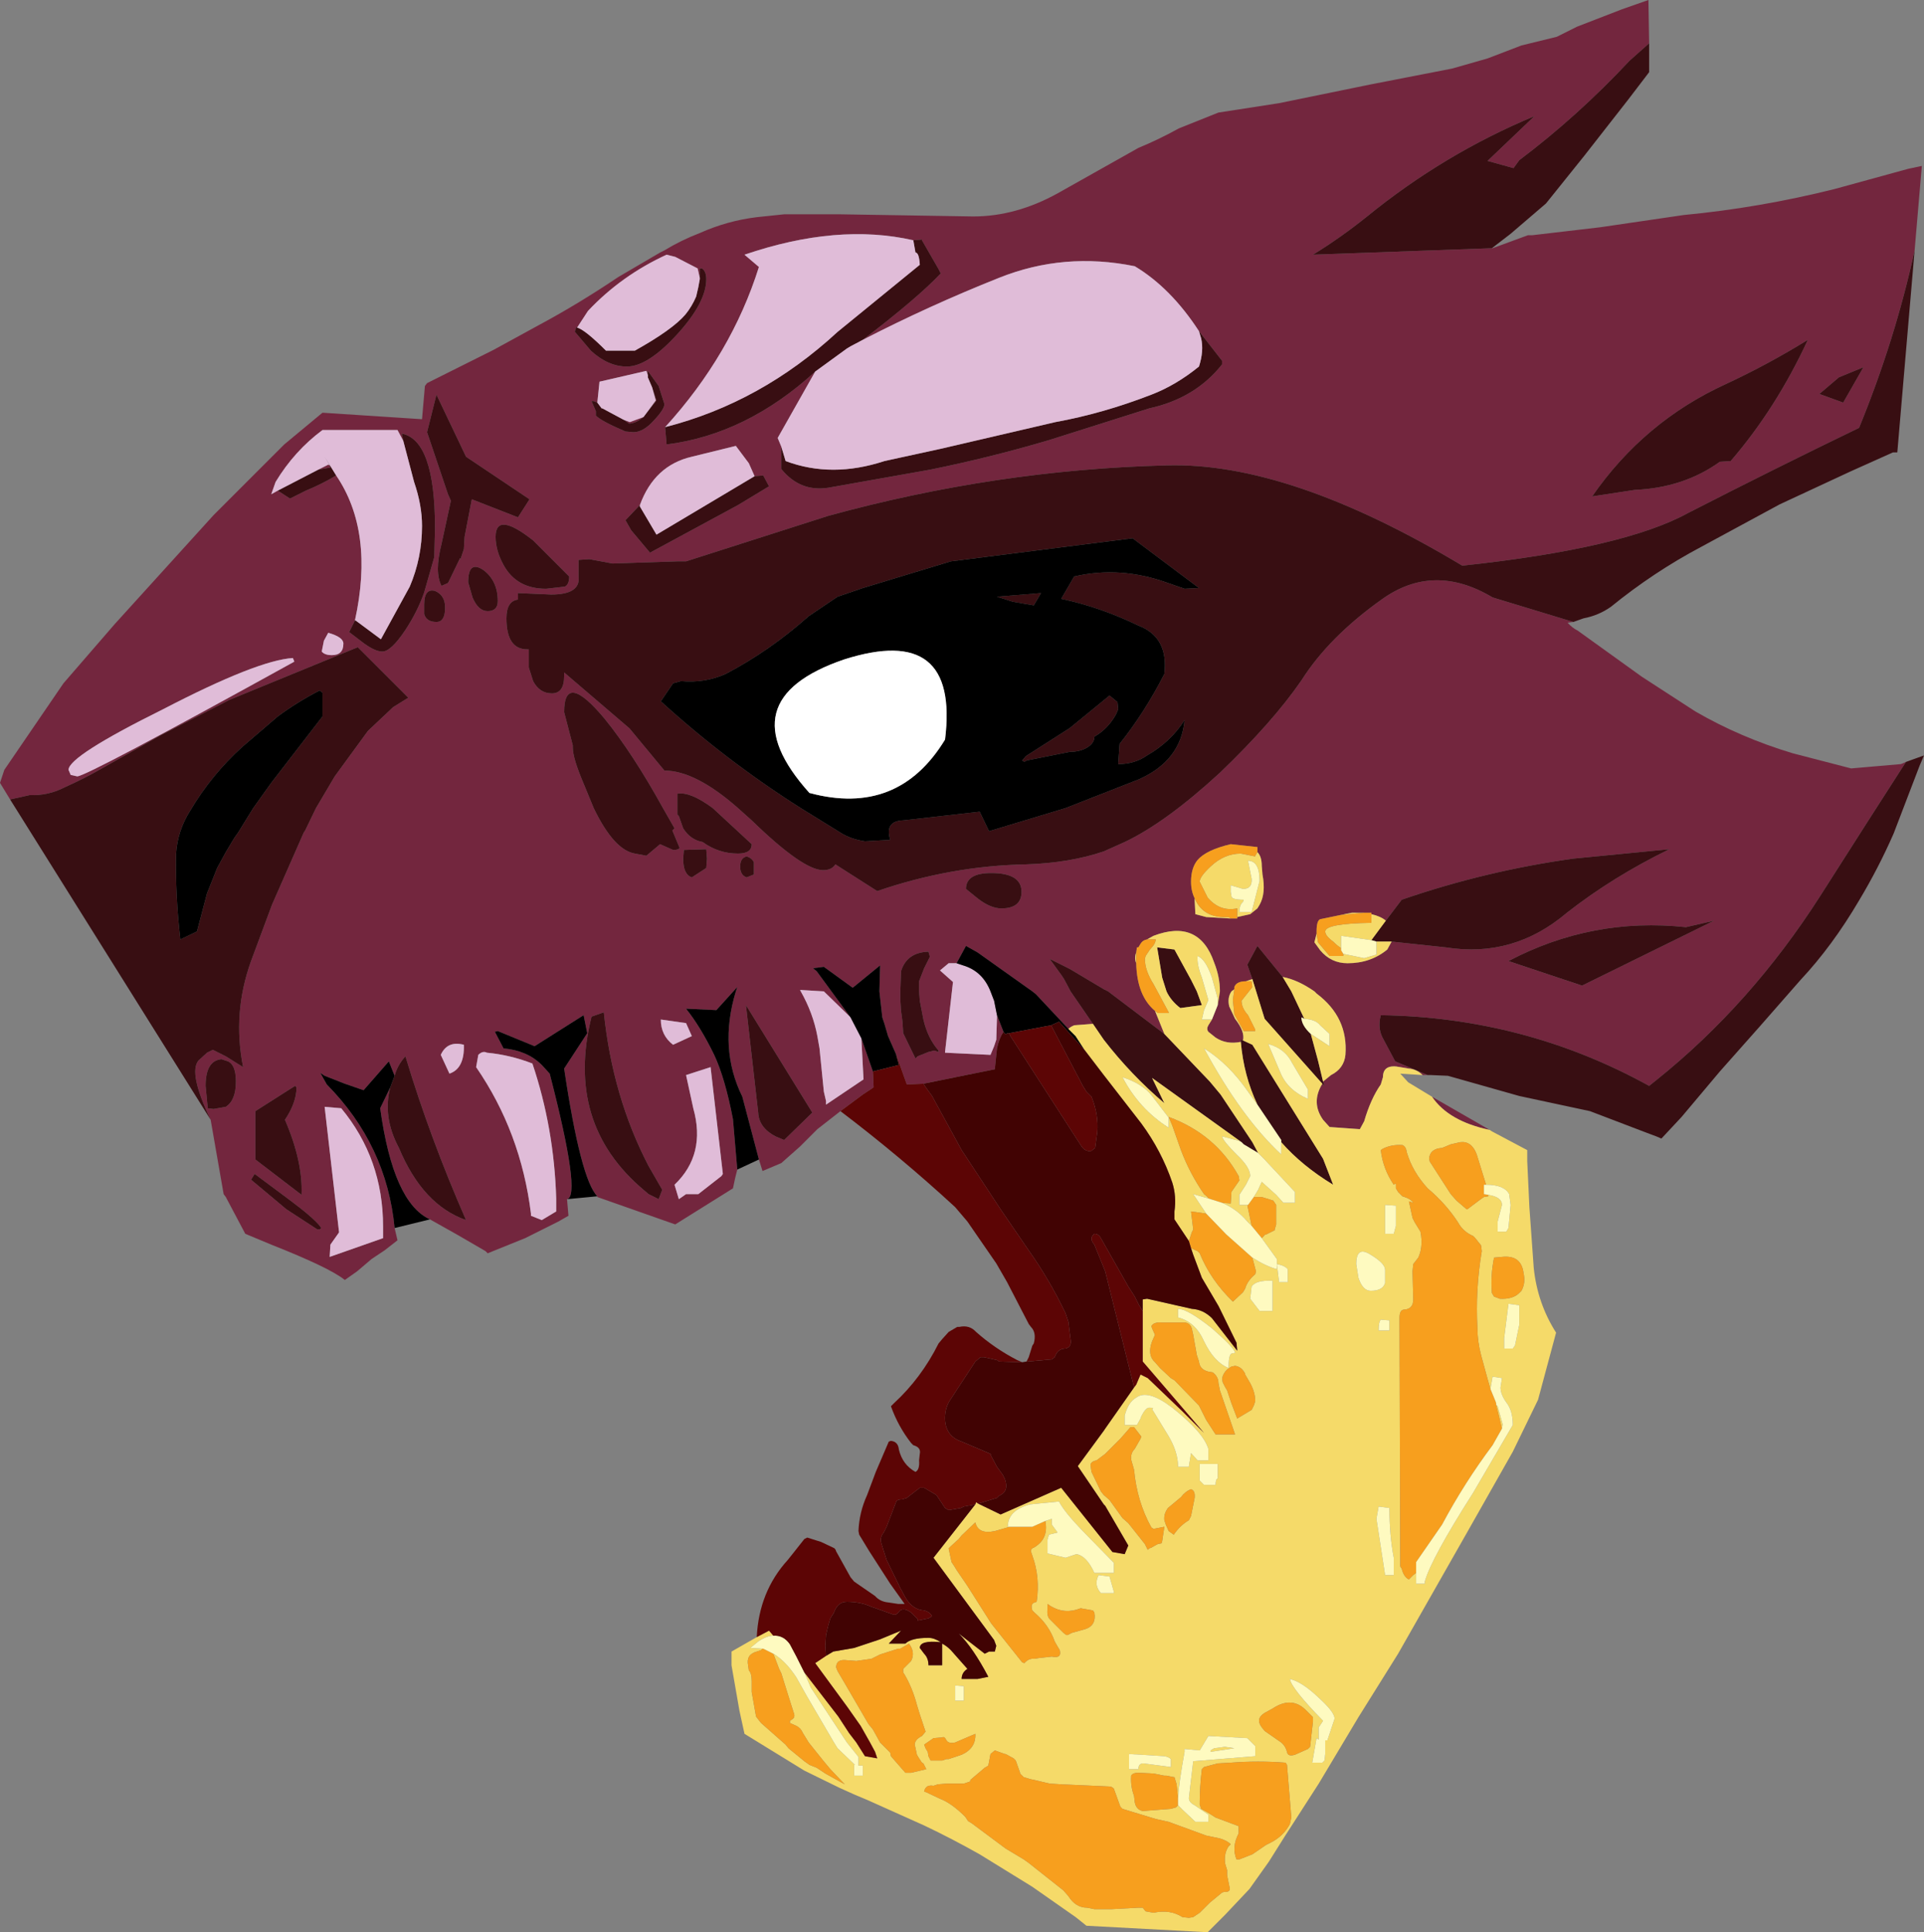 <?xml version="1.0" encoding="UTF-8" standalone="no"?>
<svg xmlns:xlink="http://www.w3.org/1999/xlink" height="133.9px" width="133.35px" xmlns="http://www.w3.org/2000/svg">
  <rect width="100%" height="100%" fill="#808080" stroke="none"/>
  <g transform="matrix(1.0, 0.0, 0.0, 1.0, 66.7, 66.95)">
    <path d="M47.6 -63.95 L46.25 -62.75 Q42.65 -58.9 38.6 -55.85 L38.2 -55.3 36.4 -55.8 39.65 -58.9 Q33.4 -56.3 28.05 -51.95 26.25 -50.5 24.3 -49.3 L36.7 -49.75 36.75 -49.75 39.2 -50.65 39.5 -50.65 44.2 -51.2 50.0 -52.05 Q55.25 -52.55 60.45 -53.85 L65.55 -55.25 66.5 -55.45 66.0 -49.6 Q64.65 -43.4 62.15 -37.3 56.25 -34.45 50.3 -31.4 45.85 -28.95 34.65 -27.75 22.65 -34.95 14.15 -34.7 2.35 -34.4 -9.3 -31.2 L-19.15 -28.05 -19.75 -28.05 -24.25 -27.9 -25.85 -28.2 -26.6 -28.15 -26.6 -27.0 Q-26.45 -25.75 -28.5 -25.75 L-30.8 -25.85 -30.8 -25.4 Q-31.6 -25.3 -31.6 -24.1 -31.6 -21.95 -30.15 -21.95 L-30.05 -21.95 -30.05 -20.7 -29.75 -19.75 Q-29.3 -18.9 -28.45 -18.9 -27.6 -18.9 -27.6 -20.1 L-27.6 -20.35 -23.1 -16.5 -23.05 -16.45 -20.65 -13.55 Q-18.5 -13.55 -15.55 -10.95 L-14.6 -10.1 Q-11.05 -6.65 -9.65 -6.65 -9.05 -6.65 -8.8 -7.05 L-5.9 -5.2 Q-0.8 -6.95 4.4 -7.05 7.45 -7.15 9.8 -7.95 L11.25 -8.6 Q14.1 -9.95 17.85 -13.4 21.5 -16.9 23.5 -19.8 25.4 -22.8 29.05 -25.4 32.65 -28.0 36.75 -25.55 L42.35 -23.85 41.95 -23.8 Q42.25 -23.45 42.65 -23.25 L47.1 -20.05 50.8 -17.65 Q53.9 -15.85 57.55 -14.75 L61.6 -13.7 65.05 -14.0 65.4 -14.15 62.8 -10.1 59.45 -4.85 Q54.65 2.65 48.1 7.9 L47.6 8.3 Q39.0 3.55 29.0 3.4 28.75 4.35 29.2 5.1 L30.0 6.6 32.25 7.55 31.9 7.55 Q31.5 7.15 30.95 7.1 L30.35 7.0 Q29.15 6.75 29.15 7.7 L29.0 8.2 Q28.3 9.2 27.85 10.75 L27.55 11.3 25.45 11.15 25.0 10.65 Q24.15 9.45 24.95 8.15 L25.1 8.3 25.0 8.0 25.55 7.55 Q26.45 7.1 26.55 6.15 26.75 3.55 24.55 1.9 L24.4 1.75 Q23.25 0.95 22.2 0.75 L20.45 -1.4 19.75 -0.1 20.1 0.9 19.65 1.05 Q19.0 1.05 18.85 1.45 L18.85 1.6 18.65 1.75 Q18.35 2.2 18.5 2.8 L18.9 3.65 Q19.6 4.55 19.45 5.15 L19.3 5.1 19.3 5.25 Q18.3 5.45 17.55 4.95 L17.05 4.55 Q16.9 4.35 17.05 4.1 L17.3 3.7 17.7 2.7 17.85 1.75 Q17.85 0.75 17.45 -0.25 16.4 -3.3 13.25 -2.1 L12.8 -1.85 Q12.5 -1.8 12.35 -1.55 L12.2 -1.3 12.1 -1.3 12.05 -0.95 Q11.9 -0.55 12.05 -0.2 12.1 2.05 13.35 3.1 L14.0 4.7 10.1 1.75 9.8 1.6 7.45 0.2 6.05 -0.5 6.85 0.6 7.05 0.9 7.5 1.75 9.05 4.0 7.75 4.1 Q7.5 4.2 7.35 4.35 L5.1 1.95 4.85 1.75 1.05 -0.95 0.25 -1.4 -0.4 -0.2 -0.95 -0.2 -1.55 0.3 -0.65 1.1 -1.2 5.95 -1.2 6.0 1.95 6.15 2.2 5.55 2.25 5.4 2.35 5.1 2.4 3.55 2.4 3.4 2.85 4.55 Q2.55 5.0 2.4 5.7 L2.25 7.15 0.75 7.45 -2.7 8.15 -3.85 8.2 -4.6 6.1 -5.15 4.85 -5.4 4.0 -5.55 3.55 -5.6 3.1 -5.75 1.75 -5.7 -0.05 -7.6 1.5 -9.6 0.05 -10.35 0.15 -10.1 0.35 -7.75 3.55 -9.6 1.75 -11.25 1.65 -11.2 1.75 Q-10.35 3.25 -10.05 4.85 L-9.9 5.7 -9.6 8.7 -9.45 9.35 -9.45 9.6 -6.85 7.85 -7.0 5.0 -6.2 7.3 -6.15 8.4 -6.9 8.9 -8.45 10.05 -10.05 11.3 -11.25 12.5 -12.55 13.65 -13.85 14.2 -14.1 13.4 -15.25 9.05 Q-16.9 5.7 -15.7 1.75 L-15.6 1.45 -17.05 3.05 -19.15 2.95 Q-18.15 4.2 -17.2 6.15 -16.45 7.75 -15.9 10.6 L-15.6 14.1 -15.75 14.7 -15.9 15.4 -19.9 17.9 -25.3 16.0 -25.3 15.95 Q-26.45 14.8 -27.6 7.1 L-26.0 4.65 -26.25 3.4 -29.65 5.55 -32.2 4.5 -32.4 4.55 -31.8 5.7 Q-30.15 5.85 -29.15 6.85 L-28.6 7.45 Q-26.4 15.95 -27.4 16.15 L-27.3 17.3 -28.0 17.7 -30.3 18.85 -32.9 19.9 -33.05 19.75 Q-35.0 18.6 -36.9 17.55 -39.45 16.4 -40.35 9.85 L-39.65 8.4 Q-40.2 10.45 -39.05 12.6 -37.4 16.55 -34.4 17.6 -36.9 11.9 -38.6 6.25 -39.15 6.85 -39.35 7.6 L-39.75 6.6 -41.5 8.6 -42.8 8.15 -44.2 7.6 -44.5 7.4 -44.05 8.2 Q-39.9 12.4 -39.35 18.15 L-39.15 19.0 -40.05 19.7 -40.95 20.3 -41.95 21.15 -42.8 21.75 Q-43.85 20.9 -47.9 19.3 L-49.7 18.55 -51.05 16.0 -51.2 15.8 -52.1 10.65 Q-53.65 7.4 -52.95 6.55 L-52.35 6.0 -51.95 5.8 -51.35 6.1 -51.05 6.25 -49.85 7.0 Q-50.6 3.25 -49.3 -0.35 L-47.85 -4.25 -45.65 -9.25 -45.55 -9.4 -44.8 -10.95 -43.5 -13.15 -41.2 -16.3 -39.45 -17.95 -38.4 -18.6 -41.9 -22.1 -50.8 -18.45 -55.55 -16.0 -59.55 -13.75 Q-60.85 -13.0 -62.2 -12.4 -63.35 -11.8 -64.65 -11.85 L-66.0 -11.55 -66.7 -12.7 -66.4 -13.6 -62.3 -19.6 -58.75 -23.7 -51.9 -31.25 -47.0 -36.15 -44.35 -38.35 -37.45 -37.9 -37.25 -40.2 -37.1 -40.4 -32.5 -42.7 -29.3 -44.45 Q-26.6 -45.9 -23.85 -47.75 L-20.95 -49.45 -20.65 -49.6 Q-19.5 -50.3 -18.2 -50.8 -16.3 -51.65 -14.25 -51.9 L-12.35 -52.1 -10.5 -52.1 -8.5 -52.1 0.75 -51.95 Q3.7 -51.95 6.6 -53.55 L12.2 -56.7 Q13.65 -57.3 15.0 -58.05 L17.75 -59.15 21.95 -59.8 28.3 -61.1 33.95 -62.2 36.4 -62.9 38.75 -63.8 41.2 -64.4 42.6 -65.1 45.7 -66.3 47.55 -66.95 47.6 -63.95 M16.4 -44.0 Q14.45 -47.0 11.95 -48.5 7.05 -49.5 2.55 -47.7 -2.35 -45.75 -6.9 -43.4 -3.1 -46.3 -1.5 -48.0 L-1.65 -48.3 -2.8 -50.3 -2.8 -50.35 -3.4 -50.3 Q-8.65 -51.5 -15.1 -49.3 L-14.1 -48.45 Q-16.0 -42.4 -20.6 -37.35 L-20.5 -36.15 Q-14.95 -36.85 -10.2 -41.2 L-12.8 -36.6 -12.55 -36.0 -12.55 -34.45 Q-11.25 -32.85 -9.3 -33.15 L-2.25 -34.4 Q1.95 -35.25 6.0 -36.45 L12.95 -38.65 Q16.15 -39.35 18.0 -41.7 L18.0 -41.95 16.4 -44.0 M2.7 -4.0 Q4.1 -4.0 4.1 -5.15 4.1 -6.45 2.0 -6.45 0.25 -6.45 0.25 -5.35 L1.05 -4.7 Q1.95 -4.0 2.7 -4.0 M20.45 -7.9 L20.45 -8.25 18.6 -8.45 Q16.9 -8.05 16.3 -7.35 15.85 -6.8 15.85 -5.85 15.85 -5.2 16.1 -4.7 L16.1 -4.55 16.15 -3.6 16.9 -3.4 18.6 -3.3 19.05 -3.3 19.05 -3.4 19.95 -3.6 20.45 -4.0 20.6 -4.25 Q21.05 -5.05 20.8 -6.35 L20.75 -6.95 Q20.75 -7.6 20.45 -7.9 M26.25 -3.55 L24.8 -3.25 Q24.55 -3.15 24.55 -2.4 L24.55 -2.25 24.4 -1.65 24.8 -1.1 Q25.55 -0.2 26.7 -0.2 28.3 -0.2 29.45 -1.15 L29.75 -1.7 33.5 -1.3 Q38.2 -0.55 41.9 -3.7 45.1 -6.2 49.0 -8.1 L42.35 -7.45 Q36.25 -6.6 30.45 -4.6 L29.35 -3.15 Q29.0 -3.45 28.35 -3.6 L28.35 -3.7 27.9 -3.7 27.0 -3.7 26.25 -3.55 M62.45 -41.5 L60.75 -40.8 59.4 -39.65 61.05 -39.05 62.45 -41.5 M52.1 -3.15 L50.15 -2.7 Q43.65 -3.4 37.85 -0.35 L42.95 1.35 52.1 -3.15 M53.25 -35.0 Q56.4 -38.65 58.6 -43.4 55.85 -41.7 52.95 -40.35 47.25 -37.75 43.65 -32.55 L46.6 -33.0 Q50.0 -33.15 52.5 -34.95 L53.25 -35.0 M32.55 9.05 L36.55 11.35 Q33.7 10.75 32.55 9.05 M-44.65 -34.4 L-43.95 -34.75 -43.85 -34.7 -43.8 -34.55 -44.65 -34.4 M-43.4 -34.0 Q-40.75 -30.1 -42.1 -23.95 L-42.5 -23.15 -41.65 -22.5 Q-40.75 -21.8 -40.2 -21.8 -39.6 -21.8 -38.6 -23.3 -37.75 -24.6 -37.3 -25.9 L-36.6 -28.35 -36.55 -30.35 Q-36.55 -36.45 -38.85 -36.9 L-38.75 -36.4 -39.15 -37.15 -44.35 -37.15 Q-46.3 -35.7 -47.6 -33.55 L-47.9 -32.7 -47.45 -32.95 -46.6 -32.4 -45.5 -32.95 Q-44.4 -33.4 -43.4 -34.0 M-61.8 -13.25 L-61.35 -13.15 Q-60.7 -13.15 -46.3 -21.1 L-46.4 -21.35 Q-48.85 -21.2 -55.4 -17.8 -61.95 -14.55 -61.95 -13.6 L-61.8 -13.25 M-43.95 -23.1 L-44.25 -22.55 -44.4 -21.8 Q-44.2 -21.55 -43.7 -21.55 -42.9 -21.55 -42.9 -22.35 -42.9 -22.8 -43.95 -23.1 M-26.7 -44.25 L-26.75 -44.3 -26.85 -44.0 -26.85 -43.95 -25.75 -42.65 Q-24.55 -41.55 -23.25 -41.55 -21.8 -41.55 -19.75 -43.8 -17.75 -46.0 -17.75 -47.6 -17.75 -48.15 -18.05 -48.35 L-18.2 -48.35 -18.2 -47.7 -18.35 -48.35 -19.9 -49.15 -20.5 -49.3 Q-23.65 -47.85 -25.95 -45.4 L-26.7 -44.25 M-14.4 -33.95 L-14.8 -34.85 -15.7 -36.05 -18.75 -35.3 Q-21.35 -34.7 -22.35 -31.95 L-23.35 -30.9 -22.95 -30.2 -21.65 -28.65 -15.55 -31.95 -13.4 -33.25 -13.8 -34.0 -14.4 -33.95 M-25.3 -39.05 L-25.55 -39.15 -25.7 -39.15 -25.4 -38.45 -25.4 -38.15 Q-25.0 -37.75 -23.35 -37.05 L-22.8 -37.0 Q-22.1 -37.0 -21.35 -37.85 -20.65 -38.6 -20.65 -38.95 L-21.05 -40.2 -21.8 -41.25 -21.8 -40.95 -21.9 -41.25 -25.15 -40.5 -25.3 -39.05 M-21.5 -40.1 L-21.2 -39.2 -22.1 -38.05 Q-22.65 -37.6 -23.1 -37.6 L-23.45 -37.85 -23.05 -37.7 -22.1 -38.05 -21.25 -39.2 -21.5 -40.1 M-27.0 -15.3 L-27.0 -15.15 Q-27.0 -14.4 -26.25 -12.65 L-25.55 -10.95 Q-24.15 -8.05 -22.7 -7.8 L-21.9 -7.65 -20.95 -8.45 -20.05 -8.05 Q-19.65 -8.05 -19.6 -8.2 L-20.1 -9.4 -19.95 -9.55 -20.75 -10.95 Q-22.85 -14.75 -24.8 -17.15 -27.6 -20.5 -27.6 -17.6 L-27.0 -15.3 M-33.2 -27.45 Q-34.25 -28.15 -34.25 -26.6 L-33.95 -25.55 Q-33.55 -24.6 -32.9 -24.6 -32.2 -24.6 -32.2 -25.3 -32.2 -26.7 -33.2 -27.45 M-32.35 -29.75 Q-32.35 -28.8 -31.8 -27.8 -30.9 -26.15 -28.85 -26.15 L-27.55 -26.3 Q-27.25 -26.45 -27.25 -27.0 L-29.75 -29.5 Q-32.35 -31.55 -32.35 -29.75 M-36.55 -26.0 Q-37.3 -26.2 -37.3 -25.05 L-37.3 -24.4 Q-37.15 -23.85 -36.45 -23.85 -35.85 -23.85 -35.85 -24.85 -35.85 -25.7 -36.55 -26.0 M-34.0 -32.35 L-30.8 -31.1 -30.0 -32.35 -34.4 -35.3 -36.45 -39.6 -37.1 -37.0 -35.65 -32.7 -35.45 -32.25 -36.1 -29.25 Q-36.6 -27.3 -36.1 -26.35 L-35.65 -26.55 -35.55 -26.75 -34.8 -28.3 -34.8 -28.15 -34.55 -28.9 -34.5 -29.75 -34.0 -32.35 M-2.25 -0.65 L-2.35 -1.0 Q-3.85 -0.95 -4.25 0.35 L-4.3 1.75 -4.3 2.35 -4.25 3.1 -4.15 3.85 -4.1 4.65 -3.25 6.4 -3.1 6.25 -2.35 5.95 -1.95 5.85 -1.65 5.95 -1.65 5.85 Q-2.4 5.0 -2.7 3.7 L-2.95 2.4 -3.0 1.75 -3.0 1.05 -2.65 0.15 -2.25 -0.65 M-17.75 -8.1 L-19.3 -8.05 -19.35 -7.45 Q-19.35 -6.35 -18.75 -6.15 L-17.75 -6.8 -17.7 -7.45 -17.75 -8.1 M-19.65 -10.4 L-19.35 -9.55 Q-18.85 -8.75 -18.0 -8.6 -16.9 -7.8 -15.55 -7.8 -14.6 -7.8 -14.6 -8.45 L-17.3 -10.95 Q-18.85 -12.1 -19.75 -11.95 L-19.75 -10.5 -19.65 -10.4 M-14.45 -6.35 L-14.45 -7.2 Q-14.6 -7.5 -14.95 -7.6 -15.4 -7.5 -15.4 -6.9 -15.4 -6.3 -14.95 -6.15 L-14.45 -6.35 M-18.75 4.85 L-19.15 3.95 -20.9 3.7 Q-20.9 4.8 -20.05 5.45 L-18.75 4.85 M-17.45 7.0 L-19.15 7.55 -18.65 9.85 Q-17.75 13.05 -19.95 15.15 L-19.65 16.15 -19.15 15.8 -18.3 15.8 -16.7 14.55 -16.6 14.4 -17.45 7.0 M-12.35 12.05 L-10.4 10.15 -15.0 2.7 -14.15 10.15 Q-14.1 11.2 -12.95 11.8 L-12.35 12.05 M-25.7 3.5 Q-27.55 10.9 -22.1 15.5 L-21.75 15.8 -21.05 16.15 -20.8 15.5 -21.75 13.85 Q-24.25 9.05 -24.85 3.2 L-25.7 3.5 M-32.95 6.0 Q-33.25 5.85 -33.55 6.15 L-33.7 7.0 Q-30.6 11.5 -29.9 17.15 L-29.9 17.3 -29.15 17.6 -28.15 17.0 -28.15 16.1 Q-28.3 11.2 -29.8 6.75 -31.35 6.15 -32.95 6.0 M-40.15 18.85 L-40.15 18.25 -40.15 18.05 Q-40.15 13.35 -43.05 9.85 L-44.2 9.75 -43.2 18.45 -43.8 19.3 -43.85 20.15 -40.15 18.85 M-34.55 5.45 Q-35.7 5.15 -36.15 6.15 L-35.55 7.45 Q-34.5 7.1 -34.55 5.45 M-44.7 18.25 Q-44.35 18.25 -44.5 18.05 -44.95 17.45 -46.7 16.15 L-49.05 14.4 -49.3 14.8 -46.85 16.85 -44.7 18.25 M-51.05 6.55 L-51.35 6.45 Q-52.45 6.55 -52.45 8.3 L-52.3 9.85 -51.9 9.9 -51.05 9.75 Q-50.35 9.3 -50.35 8.0 -50.35 6.7 -51.05 6.55 M-46.25 8.3 L-49.0 10.05 -49.0 13.4 -45.8 15.85 Q-45.7 13.55 -46.95 10.65 -46.15 9.45 -46.15 8.4 L-46.25 8.3" fill="#73263e" fill-rule="evenodd" stroke="none"/>
    <path d="M36.7 -49.75 L24.3 -49.3 Q26.25 -50.5 28.05 -51.95 33.4 -56.3 39.65 -58.9 L36.4 -55.8 38.2 -55.3 38.6 -55.85 Q42.65 -58.9 46.25 -62.75 L47.6 -63.95 47.6 -61.95 46.15 -60.05 43.1 -56.15 40.45 -52.85 38.0 -50.75 36.7 -49.75 M-66.0 -11.55 L-64.65 -11.85 Q-63.35 -11.8 -62.2 -12.4 -60.85 -13.0 -59.55 -13.75 L-55.55 -16.0 -50.8 -18.45 -41.9 -22.1 -38.4 -18.6 -39.45 -17.95 -41.2 -16.3 -43.5 -13.15 -44.8 -10.95 -45.55 -9.4 -45.65 -9.25 -47.85 -4.25 -49.3 -0.35 Q-50.6 3.25 -49.85 7.0 L-51.05 6.25 -51.35 6.1 -51.95 5.8 -52.35 6.0 -52.95 6.55 Q-53.65 7.4 -52.1 10.65 L-66.0 -11.55 M-39.35 7.6 Q-39.15 6.85 -38.6 6.25 -36.9 11.9 -34.4 17.6 -37.4 16.55 -39.05 12.6 -40.2 10.45 -39.65 8.4 L-39.35 7.6 M9.05 4.0 L7.5 1.75 7.05 0.9 6.85 0.6 6.05 -0.5 7.45 0.2 9.8 1.6 10.1 1.75 14.0 4.7 17.15 8.0 17.9 8.9 20.1 12.2 20.5 12.95 19.5 12.35 19.35 12.2 13.15 7.75 14.0 9.5 Q11.7 7.55 9.8 5.1 L9.05 4.0 M19.3 5.25 L19.3 5.1 19.45 5.15 20.1 5.45 25.0 13.35 25.7 15.15 Q23.55 13.85 22.1 12.2 L22.1 12.05 20.45 9.6 Q19.5 7.6 19.3 5.25 M20.1 0.9 L19.75 -0.1 20.45 -1.4 22.2 0.75 22.8 1.75 23.7 3.65 23.5 3.55 Q23.5 4.1 24.15 4.7 L24.65 6.55 25.0 8.0 25.1 8.3 24.95 8.15 20.95 3.65 20.1 0.9 M32.25 7.55 L30.0 6.6 29.2 5.1 Q28.75 4.35 29.0 3.4 39.0 3.55 47.6 8.3 L48.1 7.9 Q54.65 2.65 59.45 -4.85 L62.8 -10.1 65.4 -14.15 66.65 -14.6 66.35 -13.9 64.55 -9.2 Q63.5 -6.8 62.15 -4.55 60.3 -1.4 58.1 0.95 L55.25 4.2 52.5 7.3 49.85 10.45 48.45 11.95 48.1 11.8 47.3 11.5 43.5 10.05 38.6 9.0 33.65 7.6 32.5 7.55 32.25 7.55 M42.35 -23.85 L36.75 -25.55 Q32.65 -28.0 29.05 -25.4 25.4 -22.8 23.5 -19.8 21.5 -16.9 17.85 -13.4 14.1 -9.95 11.25 -8.6 L9.8 -7.95 Q7.45 -7.15 4.4 -7.05 -0.8 -6.95 -5.9 -5.2 L-8.8 -7.05 Q-9.05 -6.65 -9.65 -6.65 -11.05 -6.65 -14.6 -10.1 L-15.55 -10.95 Q-18.5 -13.55 -20.65 -13.55 L-23.05 -16.45 -23.1 -16.5 -27.6 -20.35 -27.6 -20.1 Q-27.6 -18.9 -28.45 -18.9 -29.3 -18.9 -29.75 -19.75 L-30.05 -20.7 -30.05 -21.95 -30.15 -21.95 Q-31.6 -21.95 -31.6 -24.1 -31.6 -25.3 -30.8 -25.4 L-30.8 -25.85 -28.5 -25.75 Q-26.45 -25.75 -26.6 -27.0 L-26.6 -28.15 -25.85 -28.2 -24.25 -27.9 -19.75 -28.05 -19.15 -28.05 -9.3 -31.2 Q2.35 -34.4 14.15 -34.7 22.65 -34.95 34.65 -27.75 45.85 -28.95 50.3 -31.4 56.25 -34.45 62.15 -37.3 64.65 -43.4 66.0 -49.6 L64.8 -35.6 64.5 -35.6 61.6 -34.3 56.65 -32.0 51.2 -29.05 Q47.9 -27.3 44.95 -24.9 44.1 -24.3 43.05 -24.1 L42.35 -23.85 M-12.55 -36.0 L-12.25 -35.0 Q-9.05 -33.8 -5.4 -35.0 L-1.5 -35.85 6.45 -37.7 Q9.75 -38.3 13.1 -39.6 14.8 -40.25 16.4 -41.55 16.75 -42.65 16.55 -43.5 L16.4 -44.0 18.0 -41.95 18.0 -41.7 Q16.15 -39.35 12.95 -38.65 L6.0 -36.45 Q1.95 -35.25 -2.25 -34.4 L-9.3 -33.15 Q-11.25 -32.85 -12.55 -34.45 L-12.55 -36.0 M-6.9 -43.4 L-7.75 -42.95 -8.0 -42.8 -10.2 -41.2 Q-14.95 -36.85 -20.5 -36.15 L-20.6 -37.35 Q-13.95 -39.05 -8.65 -43.95 L-2.95 -48.6 Q-3.0 -49.45 -3.25 -49.45 L-3.4 -50.3 -2.8 -50.35 -2.8 -50.3 -1.65 -48.3 -1.5 -48.0 Q-3.1 -46.3 -6.9 -43.4 M5.45 -25.85 L4.95 -25.0 3.5 -25.25 2.4 -25.6 5.45 -25.85 M7.75 -27.0 Q10.95 -27.75 14.25 -26.55 L15.4 -26.15 16.4 -26.2 11.8 -29.65 -0.8 -28.05 -6.9 -26.2 -8.65 -25.6 -10.65 -24.25 Q-13.35 -21.85 -16.4 -20.25 -17.85 -19.6 -19.5 -19.75 L-20.05 -19.6 -20.9 -18.35 Q-16.4 -14.25 -11.2 -10.95 L-8.45 -9.25 Q-7.75 -8.8 -6.75 -8.65 L-5.0 -8.75 Q-5.4 -10.05 -4.1 -10.1 L1.2 -10.7 1.85 -9.35 7.15 -10.95 12.25 -12.95 Q15.15 -14.25 15.4 -17.05 14.45 -15.55 12.8 -14.6 11.95 -14.0 10.8 -14.0 L10.9 -15.4 Q12.65 -17.6 14.0 -20.25 14.3 -22.8 12.2 -23.6 9.5 -24.9 6.85 -25.45 L7.75 -27.0 M10.75 -18.3 L10.8 -17.8 10.65 -17.45 Q10.1 -16.45 9.15 -15.9 9.15 -15.45 8.65 -15.15 8.15 -14.85 7.45 -14.85 L4.45 -14.25 Q4.3 -14.1 4.15 -14.25 L4.4 -14.55 7.45 -16.5 10.2 -18.75 10.75 -18.3 M2.7 -4.0 Q1.95 -4.0 1.05 -4.7 L0.25 -5.35 Q0.25 -6.45 2.0 -6.45 4.1 -6.45 4.1 -5.15 4.1 -4.0 2.7 -4.0 M14.7 -1.15 L15.85 0.95 16.25 1.75 16.6 2.7 15.15 2.9 15.1 2.9 Q14.45 2.4 14.15 1.75 L13.85 0.8 13.5 -1.3 14.7 -1.15 M29.35 -3.15 L30.45 -4.6 Q36.25 -6.6 42.35 -7.45 L49.0 -8.1 Q45.1 -6.2 41.9 -3.7 38.2 -0.55 33.5 -1.3 L29.75 -1.7 28.7 -1.7 28.35 -1.8 29.35 -3.15 M62.45 -41.5 L61.05 -39.05 59.4 -39.65 60.75 -40.8 62.45 -41.5 M53.25 -35.0 L52.5 -34.95 Q50.0 -33.15 46.6 -33.0 L43.65 -32.55 Q47.25 -37.75 52.95 -40.35 55.85 -41.7 58.6 -43.4 56.4 -38.65 53.25 -35.0 M52.1 -3.15 L42.95 1.35 37.85 -0.35 Q43.65 -3.4 50.15 -2.7 L52.1 -3.15 M-44.65 -34.4 L-43.8 -34.55 -43.85 -34.7 -44.2 -35.3 -43.4 -34.0 Q-44.4 -33.4 -45.5 -32.95 L-46.6 -32.4 -47.45 -32.95 -44.65 -34.4 M-42.1 -23.95 L-42.05 -23.95 -40.3 -22.65 -38.3 -26.3 Q-37.45 -28.3 -37.45 -30.5 -37.45 -31.95 -38.0 -33.55 L-38.75 -36.4 -38.85 -36.9 Q-36.55 -36.45 -36.55 -30.35 L-36.6 -28.35 -37.3 -25.9 Q-37.75 -24.6 -38.6 -23.3 -39.6 -21.8 -40.2 -21.8 -40.75 -21.8 -41.65 -22.5 L-42.5 -23.15 -42.1 -23.95 M-44.55 -19.1 Q-46.1 -18.3 -47.45 -17.3 L-49.9 -15.2 Q-52.05 -13.25 -53.5 -10.8 -54.4 -9.4 -54.5 -7.75 -54.55 -4.85 -54.2 -1.85 L-53.05 -2.4 -52.35 -5.05 -51.65 -6.8 -51.05 -7.9 -50.45 -8.9 -50.2 -9.25 -49.15 -10.95 -47.9 -12.7 -44.35 -17.3 -44.35 -18.95 -44.55 -19.1 M-18.2 -47.7 L-18.2 -48.35 -18.05 -48.35 Q-17.75 -48.15 -17.75 -47.6 -17.75 -46.0 -19.75 -43.8 -21.8 -41.55 -23.25 -41.55 -24.55 -41.55 -25.75 -42.65 L-26.85 -43.95 -26.85 -44.0 -26.75 -44.3 -26.7 -44.25 Q-26.15 -44.1 -24.7 -42.65 L-22.7 -42.65 Q-20.1 -44.1 -19.2 -45.15 -18.75 -45.7 -18.45 -46.4 L-18.3 -47.05 -18.2 -47.6 -18.2 -47.7 M-14.4 -33.95 L-13.8 -34.0 -13.4 -33.25 -15.55 -31.95 -21.65 -28.65 -22.95 -30.2 -23.35 -30.9 -22.35 -31.95 -22.35 -31.85 -21.2 -29.9 -14.4 -33.95 M-21.8 -40.95 L-21.8 -41.25 -21.05 -40.2 -20.65 -38.95 Q-20.65 -38.6 -21.35 -37.85 -22.1 -37.0 -22.8 -37.0 L-23.35 -37.05 Q-25.0 -37.75 -25.4 -38.15 L-25.4 -38.45 -25.7 -39.15 -25.55 -39.15 -25.3 -39.05 -25.0 -38.65 -24.95 -38.65 -23.55 -37.9 -23.45 -37.85 -23.1 -37.6 Q-22.65 -37.6 -22.1 -38.05 L-21.2 -39.2 -21.5 -40.1 -21.8 -40.8 -21.8 -40.95 M-34.0 -32.35 L-34.5 -29.75 -34.55 -28.9 -34.8 -28.15 -34.8 -28.3 -35.55 -26.75 -35.65 -26.55 -36.1 -26.35 Q-36.6 -27.3 -36.1 -29.25 L-35.45 -32.25 -35.65 -32.7 -37.1 -37.0 -36.45 -39.6 -34.4 -35.3 -30.0 -32.35 -30.8 -31.1 -34.0 -32.35 M-36.55 -26.0 Q-35.85 -25.7 -35.85 -24.85 -35.85 -23.85 -36.45 -23.85 -37.15 -23.85 -37.3 -24.4 L-37.3 -25.05 Q-37.3 -26.2 -36.55 -26.0 M-32.35 -29.75 Q-32.35 -31.55 -29.75 -29.5 L-27.25 -27.0 Q-27.25 -26.45 -27.55 -26.3 L-28.85 -26.15 Q-30.9 -26.15 -31.8 -27.8 -32.35 -28.8 -32.35 -29.75 M-33.2 -27.45 Q-32.2 -26.7 -32.2 -25.3 -32.2 -24.6 -32.9 -24.6 -33.55 -24.6 -33.95 -25.55 L-34.25 -26.6 Q-34.25 -28.15 -33.2 -27.45 M-27.0 -15.3 L-27.6 -17.6 Q-27.6 -20.5 -24.8 -17.15 -22.85 -14.75 -20.75 -10.95 L-19.95 -9.55 -20.1 -9.4 -19.6 -8.2 Q-19.65 -8.05 -20.05 -8.05 L-20.95 -8.45 -21.9 -7.65 -22.7 -7.8 Q-24.15 -8.05 -25.55 -10.95 L-26.25 -12.65 Q-27.0 -14.4 -27.0 -15.15 L-27.0 -15.3 M-14.45 -6.35 L-14.95 -6.15 Q-15.4 -6.3 -15.4 -6.9 -15.4 -7.5 -14.95 -7.6 -14.6 -7.5 -14.45 -7.2 L-14.45 -6.35 M-19.65 -10.4 L-19.75 -10.5 -19.75 -11.95 Q-18.85 -12.1 -17.3 -10.95 L-14.6 -8.45 Q-14.6 -7.8 -15.55 -7.8 -16.9 -7.8 -18.0 -8.6 -18.85 -8.75 -19.35 -9.55 L-19.65 -10.4 M-17.75 -8.1 L-17.7 -7.45 -17.75 -6.8 -18.75 -6.15 Q-19.35 -6.35 -19.35 -7.45 L-19.3 -8.05 -17.75 -8.1 M-2.25 -0.65 L-2.65 0.15 -3.0 1.05 -3.0 1.75 -2.95 2.4 -2.7 3.7 Q-2.4 5.0 -1.65 5.85 L-1.65 5.95 -1.95 5.85 -2.35 5.95 -3.1 6.25 -3.25 6.4 -4.1 4.65 -4.15 3.85 -4.25 3.1 -4.3 2.35 -4.3 1.75 -4.25 0.35 Q-3.85 -0.95 -2.35 -1.0 L-2.25 -0.65 M-12.35 12.05 L-12.95 11.8 Q-14.1 11.2 -14.15 10.15 L-15.0 2.7 -10.4 10.15 -12.35 12.05 M-25.7 3.5 L-24.85 3.2 Q-24.25 9.05 -21.75 13.85 L-20.8 15.5 -21.05 16.15 -21.75 15.8 -22.1 15.5 Q-27.55 10.9 -25.7 3.5 M-46.25 8.3 L-46.15 8.4 Q-46.15 9.45 -46.95 10.65 -45.7 13.55 -45.8 15.85 L-49.0 13.4 -49.0 10.05 -46.25 8.3 M-51.05 6.55 Q-50.35 6.7 -50.35 8.0 -50.35 9.3 -51.05 9.75 L-51.9 9.9 -52.3 9.85 -52.45 8.3 Q-52.45 6.55 -51.35 6.45 L-51.05 6.55 M-44.7 18.25 L-46.85 16.85 -49.3 14.8 -49.05 14.4 -46.7 16.15 Q-44.95 17.45 -44.5 18.05 -44.35 18.25 -44.7 18.25" fill="#380e12" fill-rule="evenodd" stroke="none"/>
    <path d="M-7.0 5.0 L-6.85 7.85 -9.45 9.6 -9.45 9.35 -9.6 8.7 -9.9 5.7 -10.05 4.85 Q-10.35 3.25 -11.2 1.75 L-11.25 1.65 -9.6 1.75 -7.75 3.55 -7.0 5.0 M2.4 3.4 L2.4 3.55 2.35 5.1 2.25 5.4 2.2 5.55 1.95 6.15 -1.2 6.0 -1.2 5.95 -0.65 1.1 -1.55 0.3 -0.95 -0.2 -0.4 -0.2 0.05 -0.05 Q1.4 0.35 1.95 1.75 L2.2 2.4 2.4 3.4 M16.4 -44.0 L16.55 -43.5 Q16.75 -42.65 16.4 -41.55 14.8 -40.25 13.1 -39.6 9.75 -38.3 6.45 -37.7 L-1.5 -35.85 -5.4 -35.0 Q-9.05 -33.8 -12.25 -35.0 L-12.55 -36.0 -12.8 -36.6 -10.2 -41.2 -8.0 -42.8 -7.75 -42.95 -6.9 -43.4 Q-2.35 -45.75 2.55 -47.7 7.05 -49.5 11.95 -48.5 14.45 -47.0 16.4 -44.0 M-43.85 -34.7 L-43.95 -34.75 -44.65 -34.4 -47.45 -32.95 -47.9 -32.7 -47.6 -33.55 Q-46.3 -35.7 -44.35 -37.15 L-39.15 -37.15 -38.75 -36.4 -38.0 -33.55 Q-37.45 -31.95 -37.45 -30.5 -37.45 -28.3 -38.3 -26.3 L-40.3 -22.65 -42.05 -23.95 -42.1 -23.95 Q-40.75 -30.1 -43.4 -34.0 L-44.2 -35.3 -43.85 -34.7 M-61.8 -13.25 L-61.95 -13.6 Q-61.95 -14.55 -55.4 -17.8 -48.85 -21.2 -46.4 -21.35 L-46.3 -21.1 Q-60.7 -13.15 -61.35 -13.15 L-61.8 -13.25 M-43.95 -23.1 Q-42.9 -22.8 -42.9 -22.35 -42.9 -21.55 -43.7 -21.55 -44.2 -21.55 -44.4 -21.8 L-44.25 -22.55 -43.95 -23.1 M-3.4 -50.3 L-3.25 -49.45 Q-3.0 -49.45 -2.95 -48.6 L-8.65 -43.95 Q-13.95 -39.05 -20.6 -37.35 -16.0 -42.4 -14.1 -48.45 L-15.1 -49.3 Q-8.65 -51.5 -3.4 -50.3 M-26.7 -44.25 L-25.95 -45.4 Q-23.65 -47.85 -20.5 -49.3 L-19.9 -49.15 -18.35 -48.35 -18.2 -47.7 -18.2 -47.6 -18.3 -47.05 -18.45 -46.4 Q-18.75 -45.7 -19.2 -45.15 -20.1 -44.1 -22.7 -42.65 L-24.7 -42.65 Q-26.15 -44.1 -26.7 -44.25 M-22.35 -31.95 Q-21.35 -34.7 -18.75 -35.3 L-15.7 -36.05 -14.8 -34.85 -14.4 -33.95 -21.2 -29.9 -22.35 -31.85 -22.35 -31.95 M-25.3 -39.05 L-25.15 -40.5 -21.9 -41.25 -21.8 -40.95 -21.8 -40.8 -21.5 -40.1 -21.25 -39.2 -22.1 -38.05 -23.05 -37.7 -23.45 -37.85 -23.55 -37.9 -24.95 -38.65 -25.0 -38.65 -25.3 -39.05 M-18.75 4.85 L-20.05 5.45 Q-20.9 4.8 -20.9 3.7 L-19.15 3.95 -18.75 4.85 M-17.45 7.0 L-16.6 14.4 -16.7 14.55 -18.3 15.8 -19.15 15.8 -19.65 16.15 -19.95 15.15 Q-17.75 13.05 -18.65 9.85 L-19.15 7.55 -17.45 7.0 M-32.95 6.0 Q-31.35 6.15 -29.8 6.75 -28.3 11.2 -28.15 16.1 L-28.15 17.0 -29.15 17.6 -29.9 17.3 -29.9 17.15 Q-30.6 11.5 -33.7 7.0 L-33.55 6.15 Q-33.25 5.85 -32.95 6.0 M-34.55 5.45 Q-34.5 7.1 -35.55 7.45 L-36.15 6.15 Q-35.7 5.15 -34.55 5.45 M-40.15 18.85 L-43.85 20.15 -43.8 19.3 -43.2 18.45 -44.2 9.75 -43.05 9.85 Q-40.15 13.35 -40.15 18.05 L-40.15 18.25 -40.15 18.85" fill="#e0bcd8" fill-rule="evenodd" stroke="none"/>
    <path d="M-39.35 18.15 Q-39.9 12.4 -44.05 8.2 L-44.5 7.4 -44.2 7.6 -42.8 8.15 -41.5 8.6 -39.75 6.6 -39.35 7.6 -39.65 8.4 -40.35 9.85 Q-39.45 16.4 -36.9 17.55 L-39.35 18.15 M-27.4 16.15 Q-26.4 15.95 -28.6 7.45 L-29.15 6.85 Q-30.15 5.85 -31.8 5.7 L-32.4 4.55 -32.2 4.5 -29.65 5.55 -26.25 3.4 -26.0 4.65 -27.6 7.1 Q-26.45 14.8 -25.3 15.95 L-27.4 16.15 M-15.6 14.1 L-15.9 10.6 Q-16.45 7.75 -17.2 6.15 -18.15 4.2 -19.15 2.95 L-17.05 3.05 -15.6 1.45 -15.7 1.75 Q-16.9 5.7 -15.25 9.05 L-14.1 13.4 -15.6 14.1 M-6.2 7.3 L-7.0 5.0 -7.75 3.55 -10.1 0.35 -10.35 0.15 -9.6 0.05 -7.6 1.5 -5.7 -0.05 -5.75 1.75 -5.6 3.1 -5.55 3.55 -5.4 4.0 -5.15 4.85 -4.6 6.1 -4.4 6.85 -6.2 7.3 M2.85 4.55 L2.4 3.4 2.2 2.4 1.95 1.75 Q1.4 0.35 0.05 -0.05 L-0.4 -0.2 0.25 -1.4 1.05 -0.95 4.85 1.75 5.1 1.95 7.35 4.35 7.85 4.85 8.5 5.85 6.7 3.85 6.15 4.1 3.25 4.65 3.1 4.65 Q3.0 4.8 2.85 4.55 M5.45 -25.85 L2.4 -25.6 3.5 -25.25 4.95 -25.0 5.45 -25.85 M7.75 -27.0 L6.85 -25.45 Q9.5 -24.9 12.2 -23.6 14.3 -22.8 14.0 -20.25 12.65 -17.6 10.9 -15.4 L10.8 -14.0 Q11.95 -14.0 12.8 -14.6 14.45 -15.55 15.4 -17.05 15.15 -14.25 12.25 -12.95 L7.15 -10.95 1.85 -9.35 1.2 -10.7 -4.1 -10.1 Q-5.4 -10.05 -5.0 -8.75 L-6.75 -8.65 Q-7.75 -8.8 -8.45 -9.25 L-11.2 -10.95 Q-16.4 -14.25 -20.9 -18.35 L-20.05 -19.6 -19.5 -19.75 Q-17.85 -19.6 -16.4 -20.25 -13.35 -21.85 -10.65 -24.25 L-8.65 -25.6 -6.9 -26.2 -0.8 -28.05 11.8 -29.65 16.4 -26.2 15.4 -26.15 14.25 -26.55 Q10.95 -27.75 7.75 -27.0 M10.75 -18.3 L10.2 -18.75 7.45 -16.5 4.4 -14.55 4.15 -14.25 Q4.3 -14.1 4.45 -14.25 L7.45 -14.85 Q8.15 -14.85 8.65 -15.15 9.15 -15.45 9.15 -15.9 10.1 -16.45 10.65 -17.45 L10.8 -17.8 10.75 -18.3 M-44.55 -19.1 L-44.35 -18.95 -44.35 -17.3 -47.9 -12.7 -49.15 -10.95 -50.2 -9.25 -50.45 -8.9 -51.05 -7.9 -51.65 -6.8 -52.35 -5.05 -53.05 -2.4 -54.2 -1.85 Q-54.55 -4.85 -54.5 -7.75 -54.4 -9.4 -53.5 -10.8 -52.05 -13.25 -49.9 -15.2 L-47.45 -17.3 Q-46.1 -18.3 -44.55 -19.1 M-8.2 -21.25 Q-16.4 -18.45 -10.6 -12.0 -4.45 -10.35 -1.2 -15.7 -0.2 -23.8 -8.2 -21.25" fill="#000000" fill-rule="evenodd" stroke="none"/>
    <path d="M7.35 4.35 Q7.5 4.2 7.75 4.1 L9.05 4.0 9.8 5.1 Q11.7 7.55 14.0 9.5 L13.15 7.75 19.35 12.2 19.15 12.1 18.0 11.8 Q18.05 12.1 19.05 13.1 19.95 13.95 19.95 14.55 L19.65 15.15 19.2 15.85 19.2 16.55 19.75 16.55 20.05 18.0 19.75 17.7 Q19.05 16.85 18.0 16.4 L18.6 16.45 18.65 15.65 18.75 15.5 19.2 14.85 19.15 14.55 Q17.55 11.65 14.3 10.45 L14.55 11.05 15.15 12.75 Q15.75 14.35 16.75 15.8 L17.0 16.0 17.05 16.1 16.0 15.8 16.9 17.15 15.85 17.0 16.0 18.25 15.9 18.45 15.7 19.05 15.0 18.0 14.7 17.55 14.7 17.0 Q14.85 15.95 14.55 15.0 13.8 12.8 12.4 10.9 L9.8 7.55 8.5 5.85 7.85 4.85 7.35 4.35 M14.0 4.7 L13.35 3.1 13.55 3.25 14.3 3.25 14.3 3.2 13.25 1.25 Q12.65 0.3 12.65 -0.5 L12.7 -0.7 13.0 -1.15 Q13.4 -1.55 13.4 -1.85 L12.8 -1.85 13.25 -2.1 Q16.4 -3.3 17.45 -0.25 17.85 0.75 17.85 1.75 L17.7 2.7 17.7 2.25 17.3 0.8 Q16.85 -0.5 16.3 -0.7 16.25 -0.1 16.6 0.8 L17.05 2.35 16.75 3.05 16.6 3.7 17.3 3.7 17.05 4.1 Q16.9 4.35 17.05 4.55 L17.55 4.95 Q18.3 5.45 19.3 5.25 19.5 7.6 20.45 9.6 L19.8 8.7 Q18.45 6.75 16.75 5.7 19.35 10.5 22.1 13.05 L22.1 12.2 Q23.55 13.85 25.7 15.15 L25.0 13.35 20.1 5.45 19.45 5.15 Q19.6 4.55 18.9 3.65 L18.5 2.8 Q18.35 2.2 18.65 1.75 L18.85 1.6 18.75 2.35 18.85 3.35 19.5 4.5 20.3 4.5 20.3 4.4 19.8 3.4 Q19.35 2.9 19.35 2.4 L20.1 1.45 20.05 1.05 19.65 1.05 20.1 0.9 20.95 3.65 24.95 8.15 Q24.15 9.45 25.0 10.65 L25.45 11.15 27.55 11.3 27.85 10.75 Q28.3 9.2 29.0 8.2 L29.15 7.7 Q29.15 6.75 30.35 7.0 L30.95 7.1 Q31.5 7.15 31.9 7.55 L30.35 7.45 30.9 8.05 32.55 9.05 Q33.7 10.75 36.55 11.35 L36.7 11.45 39.15 12.75 39.15 13.5 39.3 16.7 39.6 20.9 Q39.85 23.35 41.15 25.4 L39.9 30.05 38.15 33.65 34.95 39.3 30.2 47.65 27.45 52.05 24.7 56.65 22.35 60.3 21.25 62.05 19.9 63.95 18.2 65.75 17.0 66.95 8.6 66.5 7.85 65.9 4.85 63.8 1.2 61.55 Q-0.75 60.45 -2.65 59.55 L-6.55 57.8 -7.5 57.4 -8.5 56.95 -10.95 55.75 -15.1 53.2 -15.45 51.6 -16.0 48.45 -16.0 47.5 -14.25 46.5 -13.4 46.05 -13.1 46.4 Q-13.55 46.4 -14.15 46.8 L-14.7 47.25 -13.85 47.3 -13.95 47.4 -14.25 47.5 Q-15.0 47.7 -14.85 48.45 L-14.8 48.8 Q-14.6 49.0 -14.6 49.55 L-14.6 50.3 -14.3 52.0 -14.15 52.2 -13.95 52.45 -12.25 53.95 -12.05 54.2 -10.95 55.1 -10.6 55.35 -10.1 55.55 -9.5 55.95 -8.15 56.7 -9.15 55.65 -9.65 55.05 -10.65 53.8 -11.05 53.15 Q-11.2 52.8 -11.5 52.65 L-11.95 52.45 -11.95 52.3 -11.8 52.2 Q-11.55 52.05 -11.7 51.7 L-12.05 50.6 -12.55 49.0 -12.7 48.7 -13.1 47.65 Q-12.25 48.15 -11.5 49.3 L-10.8 50.55 -8.9 53.8 -8.65 54.2 -7.45 55.35 -7.5 55.35 -7.5 56.1 -6.9 56.1 -6.9 55.4 -7.2 55.4 -7.2 54.8 -8.0 53.8 -8.2 53.5 -10.5 50.0 -10.95 48.95 -8.6 52.0 -7.85 53.15 -7.35 53.8 -6.75 54.75 -5.9 54.9 -6.05 54.45 -6.4 53.8 -7.05 52.65 -8.0 51.3 -10.2 48.3 -9.45 47.8 -8.95 47.5 -7.5 47.25 -5.7 46.65 -4.25 46.05 -5.1 46.95 -3.95 46.95 Q-3.55 46.55 -2.35 46.55 -1.95 46.55 -1.5 46.85 -2.95 46.7 -2.95 47.25 L-2.65 47.65 Q-2.35 47.95 -2.35 48.45 L-1.4 48.45 -1.4 46.95 Q-1.1 47.1 -0.8 47.4 L0.35 48.7 Q-0.05 48.95 -0.05 49.4 L1.05 49.4 1.8 49.25 Q0.75 47.25 -0.25 46.25 L1.55 47.65 1.85 47.5 2.25 47.5 2.35 47.1 2.2 46.7 -2.0 41.0 0.9 37.3 0.95 37.15 1.1 37.25 2.65 38.0 6.85 36.15 10.4 40.6 11.25 40.75 11.5 40.15 9.9 37.4 9.8 37.3 8.0 34.65 9.8 32.2 9.9 32.05 11.9 29.2 12.05 29.0 12.35 28.3 12.85 28.55 15.25 30.85 17.0 32.6 16.75 32.35 12.5 27.4 12.5 23.9 12.5 23.1 12.8 23.05 15.9 23.75 Q16.7 23.8 17.3 24.4 L19.05 26.65 19.0 26.1 17.85 23.75 17.75 23.55 16.6 21.6 16.0 20.0 15.85 19.55 16.3 19.75 16.45 19.9 Q17.2 21.75 18.75 23.25 L19.45 22.6 19.6 22.35 Q19.75 21.8 20.3 21.35 L20.35 21.15 20.1 20.2 Q21.05 20.8 21.8 21.0 L21.8 20.65 21.95 21.9 22.55 21.9 22.55 21.0 Q22.35 20.75 21.8 20.65 L21.8 20.3 20.75 18.85 20.9 18.7 Q20.95 18.6 21.05 18.6 L21.65 18.3 21.65 18.25 21.75 17.9 21.75 16.55 21.55 16.25 20.75 16.0 20.2 16.0 20.5 15.5 20.75 14.95 21.75 15.85 22.25 16.4 23.05 16.4 23.05 15.65 20.9 13.35 20.5 12.95 20.1 12.2 17.9 8.9 17.15 8.0 14.0 4.7 M12.05 -0.2 Q11.9 -0.55 12.05 -0.95 L12.05 -0.5 12.05 -0.2 M22.2 0.75 Q23.25 0.95 24.4 1.75 L24.55 1.9 Q26.75 3.55 26.55 6.15 26.45 7.1 25.55 7.55 L25.0 8.0 24.65 6.55 24.15 4.7 25.45 5.55 25.45 4.7 24.8 4.1 Q24.5 3.7 23.7 3.65 L22.8 1.75 22.2 0.75 M19.05 -3.4 L19.05 -4.0 Q17.85 -3.75 17.0 -4.75 L16.45 -5.85 Q16.45 -6.2 17.2 -6.9 18.15 -7.8 19.3 -7.8 L20.3 -7.6 20.3 -7.65 20.45 -7.9 Q20.75 -7.6 20.75 -6.95 L20.8 -6.35 Q21.05 -5.05 20.6 -4.25 L20.45 -4.0 19.95 -3.6 19.05 -3.4 M16.1 -4.7 L16.25 -4.4 Q16.9 -3.3 18.45 -3.4 L18.6 -3.3 16.9 -3.4 16.15 -3.6 16.1 -4.55 16.1 -4.7 M14.7 -1.15 L13.5 -1.3 13.85 0.8 14.15 1.75 Q14.45 2.4 15.1 2.9 L15.15 2.9 16.6 2.7 16.25 1.75 15.85 0.95 14.7 -1.15 M20.05 -6.05 Q20.1 -5.35 19.45 -5.35 L18.6 -5.6 18.6 -5.15 18.65 -4.85 Q18.65 -4.6 19.5 -4.6 L19.45 -4.45 Q19.2 -4.25 19.2 -3.75 L20.05 -3.75 20.6 -5.9 Q20.6 -7.3 19.8 -7.3 L20.05 -6.05 M26.25 -3.55 L27.0 -3.7 27.9 -3.7 26.25 -3.55 M28.35 -3.6 Q29.0 -3.45 29.35 -3.15 L28.35 -1.8 26.25 -2.1 26.25 -1.25 Q26.0 -1.4 25.7 -1.7 25.15 -2.1 25.15 -2.4 25.15 -2.95 28.35 -3.0 L28.35 -3.6 M29.75 -1.7 L29.45 -1.15 Q28.3 -0.2 26.7 -0.2 25.55 -0.2 24.8 -1.1 L24.4 -1.65 24.55 -2.25 24.65 -1.65 25.45 -0.7 26.4 -0.7 26.4 -0.85 27.85 -0.55 28.7 -0.8 28.7 -1.7 29.75 -1.7 M36.3 15.15 L35.65 13.05 Q35.3 12.1 34.5 12.2 L33.85 12.35 33.25 12.6 Q32.4 12.65 32.35 13.35 L32.4 13.55 33.85 15.8 34.25 16.25 34.95 16.85 35.0 16.85 36.0 16.1 36.15 16.0 36.45 15.95 36.45 15.85 Q37.4 16.0 37.4 16.55 L37.1 17.7 37.1 18.4 37.7 18.4 37.85 18.15 38.0 16.55 37.9 15.8 Q37.55 15.15 36.3 15.15 M23.95 9.2 L23.95 8.55 22.85 6.7 Q22.35 5.7 21.2 5.4 L22.05 7.4 Q22.55 8.6 23.95 9.2 M36.6 29.3 L36.4 28.6 35.95 26.95 Q35.7 26.0 35.7 25.1 35.55 22.45 36.0 19.75 L35.95 19.35 35.55 18.85 35.4 18.7 Q34.7 18.4 34.35 17.75 33.5 16.45 32.25 15.4 31.2 14.25 30.8 12.9 30.75 12.5 30.5 12.4 29.75 12.35 29.15 12.65 L29.0 12.75 Q29.15 14.05 29.9 15.15 30.05 15.0 30.05 15.15 L30.05 15.4 30.2 15.65 30.5 15.95 30.65 16.0 Q31.1 16.15 31.25 16.4 L30.95 16.3 31.2 17.45 31.35 17.75 31.75 18.4 31.8 18.7 Q31.9 19.55 31.6 20.2 L31.25 20.65 31.2 21.15 31.25 23.1 Q31.25 23.75 30.65 23.8 30.3 23.8 30.3 24.35 L30.3 24.65 30.35 41.0 30.35 41.6 30.45 41.75 Q30.6 42.35 30.95 42.5 L31.25 42.2 31.45 42.05 31.45 42.8 32.05 42.8 32.05 42.65 Q32.5 41.05 35.4 36.5 L38.15 31.8 Q38.15 30.85 37.75 30.3 37.3 29.7 37.3 29.2 L37.4 28.55 36.75 28.45 36.6 29.3 M37.4 32.05 L37.0 30.4 37.1 30.5 37.45 31.75 37.4 32.05 M29.9 18.55 L30.05 18.0 30.05 16.6 29.3 16.55 29.3 18.55 29.9 18.55 M29.6 24.55 L29.0 24.5 Q28.85 24.65 28.85 25.25 L29.6 25.25 29.6 24.55 M27.3 20.65 L27.45 21.6 Q27.75 22.5 28.3 22.5 29.15 22.5 29.3 21.95 L29.3 21.05 Q29.3 20.6 28.3 20.0 27.3 19.35 27.3 20.65 M20.6 23.9 L21.5 23.9 21.5 21.8 Q20.35 21.75 20.05 22.2 L19.95 23.05 20.6 23.9 M36.85 20.2 Q36.6 21.45 36.7 22.65 L36.85 22.9 37.25 23.05 Q38.15 23.1 38.6 22.65 L38.75 22.5 Q39.05 21.95 38.9 21.3 38.75 20.0 37.4 20.15 L36.85 20.2 M38.6 23.5 L37.85 23.4 37.55 25.8 37.55 26.5 38.15 26.5 38.3 26.3 38.6 24.85 38.6 23.5 M11.1 7.7 Q12.25 9.9 14.3 11.2 L14.3 10.5 13.15 9.0 Q12.5 8.15 11.1 7.7 M14.95 23.75 L14.95 24.35 Q16.15 24.65 16.75 26.0 17.45 27.45 18.45 27.85 18.45 26.95 18.65 26.85 L18.9 26.8 Q18.9 26.5 17.3 25.1 15.6 23.75 14.95 23.75 M16.25 26.95 L16.0 25.55 15.9 25.1 Q15.75 24.65 15.25 24.7 L13.85 24.7 Q13.25 24.65 13.1 24.95 L13.15 25.1 13.35 25.55 13.15 26.0 Q12.8 26.95 13.35 27.45 L13.7 27.85 14.45 28.55 14.7 28.7 16.4 30.45 16.9 31.45 17.55 32.45 17.7 32.45 18.9 32.45 17.85 29.4 17.75 28.9 Q17.75 28.45 17.35 28.15 L17.05 28.1 Q16.45 27.95 16.4 27.4 L16.25 26.95 M18.9 27.7 L18.65 27.75 18.35 27.95 Q18.05 28.25 18.0 28.6 L18.05 28.85 18.2 29.15 18.35 29.4 18.65 30.3 19.05 31.35 20.05 30.75 20.2 30.45 20.3 30.15 Q20.3 29.55 19.95 28.9 L19.6 28.3 19.6 28.25 Q19.35 27.75 18.9 27.7 M12.95 30.6 Q13.35 30.6 13.15 30.7 L14.25 32.5 Q14.95 33.65 14.95 34.7 L15.7 34.7 15.7 34.65 15.85 33.75 16.3 34.25 17.05 34.25 17.05 33.45 Q16.7 32.3 14.55 30.6 12.85 29.3 12.05 29.9 11.5 30.2 11.25 31.15 L11.25 31.8 12.1 31.8 12.35 31.35 12.4 31.2 Q12.7 30.6 12.95 30.6 M11.9 31.95 L11.65 31.95 10.95 32.75 10.75 32.95 9.9 33.8 9.3 34.25 Q8.8 34.35 8.9 34.7 L8.95 35.05 9.6 36.4 9.8 36.65 10.2 37.0 11.1 38.25 11.5 38.6 12.65 40.05 12.85 40.45 12.95 40.35 13.1 40.3 Q13.35 40.15 13.55 40.05 L13.8 40.0 13.85 39.85 14.0 38.85 13.25 39.0 13.1 38.9 Q12.1 37.1 11.9 34.9 L11.7 34.2 Q11.65 33.75 11.95 33.45 L12.35 32.75 12.4 32.6 11.9 31.95 M17.7 35.5 L17.7 34.5 16.45 34.5 16.45 35.65 16.75 35.95 17.55 35.95 Q17.55 35.55 17.7 35.5 M16.1 36.85 Q16.15 36.35 15.85 36.25 15.45 36.4 15.15 36.8 L14.25 37.55 Q13.95 37.95 14.0 38.4 L14.1 38.7 14.3 39.15 14.65 39.4 Q15.1 38.75 15.7 38.4 L15.85 38.1 16.1 36.85 M5.75 38.45 L6.2 38.3 6.2 38.7 6.6 39.25 6.0 39.4 5.9 39.75 5.9 40.7 7.15 41.0 7.9 40.75 Q8.6 40.85 9.15 42.05 L10.5 42.05 10.5 41.35 8.3 39.1 Q7.05 37.8 6.7 37.1 L4.7 37.3 Q3.15 37.7 3.15 38.85 L3.3 38.85 2.25 39.15 Q1.1 39.4 0.9 38.55 L-0.05 39.45 -0.25 39.7 -0.8 40.2 -0.95 40.35 -0.75 41.3 -0.55 41.6 -0.4 41.85 0.35 42.95 2.0 45.55 3.95 48.0 4.15 48.25 4.3 48.3 Q4.6 47.95 5.0 48.0 L5.3 47.95 6.2 47.85 Q6.9 48.0 6.75 47.4 L6.6 47.15 6.4 46.8 Q6.0 45.65 5.0 44.8 L4.85 44.65 Q4.7 44.2 5.0 44.1 L5.15 44.05 Q5.4 42.35 4.85 40.85 L4.75 40.55 Q4.75 40.35 4.95 40.3 6.0 39.7 5.75 38.45 M9.45 42.2 Q9.3 42.45 9.3 42.75 9.3 43.1 9.6 43.45 L10.5 43.45 10.5 43.35 10.2 42.3 9.45 42.2 M8.2 44.5 L7.9 44.6 Q6.85 44.9 5.9 44.2 L5.9 44.5 Q5.85 45.05 6.05 45.25 L6.3 45.5 7.0 46.2 7.2 46.35 7.3 46.35 7.6 46.2 8.5 45.95 Q9.3 45.7 9.15 44.8 L9.05 44.65 8.2 44.5 M29.9 41.0 Q29.6 39.45 29.6 37.55 L28.85 37.45 28.7 38.3 29.3 42.2 29.9 42.2 29.9 41.0 M22.5 55.35 L22.4 55.2 Q20.5 55.05 18.6 55.2 L17.7 55.25 16.75 55.5 16.6 55.65 Q16.45 56.85 16.45 58.1 L16.55 58.4 17.0 58.65 17.55 59.0 19.15 59.6 19.15 60.1 Q18.65 61.05 19.0 61.9 L19.2 61.9 20.1 61.55 21.05 60.9 21.35 60.75 Q22.25 60.3 22.7 59.45 L22.8 59.0 22.5 55.35 M24.25 52.0 L23.85 51.6 Q22.85 50.55 21.5 51.45 L20.95 51.75 Q20.3 52.15 20.75 52.75 L20.95 53.0 22.1 53.8 Q22.4 54.05 22.5 54.45 22.55 54.8 23.05 54.65 L23.95 54.25 24.1 54.1 24.3 52.35 24.3 52.05 24.25 52.0 M14.95 58.15 L15.25 58.45 16.15 59.3 17.05 59.3 17.05 58.8 16.1 58.15 Q15.7 57.95 15.7 57.65 L16.0 55.1 20.3 54.75 20.3 54.05 19.75 53.5 17.05 53.35 16.45 54.35 15.4 54.25 15.4 54.45 Q15.0 56.65 14.95 57.65 L14.85 56.7 14.7 56.2 14.65 56.2 14.15 56.1 14.0 56.1 13.25 55.95 12.2 55.9 Q11.8 55.9 11.7 56.1 11.65 56.85 11.9 57.5 L11.95 57.95 Q12.05 58.45 12.5 58.55 L14.45 58.4 14.8 58.3 14.95 58.15 M14.0 54.75 L11.55 54.6 11.55 55.65 12.2 55.65 Q12.2 55.25 12.55 55.25 L14.45 55.5 14.45 54.95 Q14.3 54.8 14.0 54.75 M17.2 54.45 L17.2 54.35 17.45 54.2 18.2 54.1 18.85 54.2 17.2 54.45 M24.7 53.6 L24.55 53.5 24.25 55.2 24.95 55.2 25.1 55.05 25.15 54.6 25.15 53.65 25.3 53.65 25.8 52.15 Q25.8 51.7 24.7 50.7 23.55 49.6 22.7 49.4 22.8 50.05 25.0 52.3 L24.7 52.75 24.7 53.6 M11.1 58.4 L10.95 58.25 10.5 57.0 Q10.35 56.85 10.2 56.85 L6.85 56.7 6.05 56.65 5.0 56.4 4.75 56.35 4.25 56.2 4.0 55.95 4.0 55.9 3.7 55.05 3.55 54.9 3.0 54.6 2.95 54.6 2.25 54.35 1.95 54.6 1.8 55.4 Q1.65 55.5 1.55 55.55 L0.55 56.4 0.55 56.5 0.1 56.65 -0.8 56.65 -1.1 56.65 -1.7 56.7 -2.0 56.8 Q-2.55 56.7 -2.65 57.2 L-2.5 57.25 -1.55 57.7 Q-0.75 58.0 0.2 58.95 L0.4 59.25 0.65 59.4 3.0 61.15 4.25 61.9 4.6 62.15 7.0 64.05 7.35 64.45 Q7.85 65.25 8.65 65.25 L9.15 65.35 10.35 65.35 12.2 65.25 12.5 65.25 12.7 65.5 13.25 65.6 Q14.4 65.35 15.25 65.9 L15.7 65.95 16.0 65.9 16.45 65.6 17.15 64.9 18.0 64.2 18.15 64.15 Q18.65 64.2 18.5 63.75 L18.35 63.0 18.35 62.65 18.2 62.15 18.2 62.05 Q18.15 61.45 18.45 61.0 L18.6 60.85 Q18.35 60.6 17.85 60.45 L16.9 60.25 14.3 59.3 13.4 59.1 11.1 58.4 M0.1 50.9 L0.1 49.9 -0.5 49.85 -0.5 50.9 0.1 50.9 M-8.0 48.1 Q-8.75 48.0 -8.75 48.6 L-8.65 48.85 -8.15 49.7 -6.55 52.45 -6.45 52.6 -6.4 52.65 -6.2 52.9 -5.7 53.8 -5.25 54.25 -5.0 54.5 -4.95 54.75 -3.95 55.9 -3.7 55.9 -3.55 55.9 -2.5 55.65 -2.7 55.25 -2.8 55.2 -3.0 54.9 -3.15 54.65 -3.3 53.95 Q-3.3 53.6 -2.8 53.35 L-2.55 53.05 -2.95 51.85 -3.15 51.2 Q-3.45 50.05 -4.0 49.1 L-4.1 48.95 -4.1 48.7 -3.55 48.15 Q-3.25 47.55 -3.7 46.95 L-4.3 47.3 -4.45 47.3 -5.7 47.7 -6.3 48.0 -7.35 48.15 -8.0 48.1 M-2.65 53.95 L-2.55 54.2 -2.4 54.45 -2.35 54.75 -2.2 55.05 -2.0 55.05 -1.4 55.05 -1.1 54.95 -0.95 54.95 -0.05 54.65 Q0.95 54.2 0.9 53.2 L-0.5 53.8 Q-0.95 53.9 -1.1 53.65 -1.25 53.35 -1.4 53.45 L-2.0 53.5 -2.65 53.95" fill="#f5da69" fill-rule="evenodd" stroke="none"/>
    <path d="M13.35 3.1 Q12.1 2.05 12.05 -0.2 L12.05 -0.5 12.05 -0.95 12.1 -1.3 12.2 -1.3 12.35 -1.55 Q12.5 -1.8 12.8 -1.85 L13.4 -1.85 Q13.4 -1.55 13.0 -1.15 L12.7 -0.7 12.65 -0.5 Q12.65 0.3 13.25 1.25 L14.3 3.2 14.3 3.25 13.55 3.25 13.35 3.1 M18.85 1.6 L18.85 1.45 Q19.0 1.05 19.65 1.05 L20.05 1.05 20.1 1.45 19.35 2.4 Q19.35 2.9 19.8 3.4 L20.3 4.4 20.3 4.5 19.5 4.5 18.85 3.35 18.75 2.35 18.85 1.6 M20.45 -7.9 L20.3 -7.65 20.3 -7.6 19.3 -7.8 Q18.15 -7.8 17.2 -6.9 16.45 -6.2 16.45 -5.85 L17.0 -4.75 Q17.85 -3.75 19.05 -4.0 L19.05 -3.4 19.05 -3.3 18.6 -3.3 18.45 -3.4 Q16.9 -3.3 16.25 -4.4 L16.1 -4.7 Q15.85 -5.2 15.85 -5.85 15.85 -6.8 16.3 -7.35 16.9 -8.05 18.6 -8.45 L20.45 -8.25 20.45 -7.9 M24.55 -2.25 L24.55 -2.4 Q24.55 -3.15 24.8 -3.25 L26.25 -3.55 27.9 -3.7 28.35 -3.7 28.35 -3.6 28.35 -3.0 Q25.15 -2.95 25.15 -2.4 25.15 -2.1 25.7 -1.7 26.0 -1.4 26.25 -1.25 L26.25 -1.1 26.4 -0.85 26.4 -0.7 25.45 -0.7 24.65 -1.65 24.55 -2.25 M36.45 15.85 L36.45 15.95 36.15 16.0 36.0 16.1 35.0 16.85 34.95 16.85 34.25 16.25 33.85 15.8 32.4 13.55 32.35 13.35 Q32.4 12.65 33.25 12.6 L33.85 12.35 34.5 12.2 Q35.3 12.1 35.65 13.05 L36.3 15.15 36.15 15.15 36.15 15.8 36.45 15.85 M31.45 42.05 L31.25 42.2 30.95 42.5 Q30.6 42.35 30.45 41.75 L30.35 41.6 30.35 41.0 30.3 24.65 30.3 24.35 Q30.3 23.8 30.65 23.8 31.25 23.75 31.25 23.1 L31.2 21.15 31.25 20.65 31.6 20.2 Q31.9 19.55 31.8 18.7 L31.75 18.4 31.35 17.75 31.2 17.45 30.95 16.3 31.25 16.4 Q31.1 16.15 30.65 16.0 L30.5 15.95 30.2 15.65 30.05 15.4 30.05 15.15 Q30.05 15.0 29.9 15.15 29.15 14.05 29.0 12.75 L29.15 12.65 Q29.75 12.35 30.5 12.4 30.75 12.5 30.8 12.9 31.2 14.25 32.25 15.4 33.5 16.45 34.35 17.75 34.7 18.4 35.4 18.7 L35.55 18.85 35.95 19.35 36.0 19.75 Q35.55 22.45 35.7 25.1 35.7 26.0 35.95 26.95 L36.4 28.6 36.6 29.3 36.95 30.15 37.0 30.3 37.0 30.4 37.4 32.05 36.75 33.2 Q34.8 35.8 33.25 38.7 L31.45 41.3 31.45 42.05 M20.2 16.0 L20.75 16.0 21.55 16.25 21.75 16.55 21.75 17.9 21.65 18.25 21.65 18.3 21.05 18.6 Q20.95 18.6 20.9 18.7 L20.75 18.85 20.05 18.0 19.75 16.55 19.8 16.55 20.2 16.0 M20.1 20.2 L20.35 21.15 20.3 21.35 Q19.75 21.8 19.6 22.35 L19.45 22.6 18.75 23.25 Q17.2 21.75 16.45 19.9 L16.3 19.75 15.85 19.55 15.7 19.05 15.9 18.45 16.0 18.25 15.85 17.0 16.9 17.15 18.3 18.6 20.1 20.2 M-13.1 47.65 L-12.7 48.7 -12.55 49.0 -12.05 50.6 -11.7 51.7 Q-11.55 52.05 -11.8 52.2 L-11.95 52.3 -11.95 52.45 -11.5 52.65 Q-11.2 52.8 -11.05 53.15 L-10.65 53.8 -9.65 55.05 -9.15 55.65 -8.15 56.7 -9.5 55.95 -10.1 55.55 -10.6 55.35 -10.95 55.1 -12.05 54.2 -12.25 53.95 -13.95 52.45 -14.15 52.2 -14.3 52.0 -14.6 50.3 -14.6 49.55 Q-14.6 49.0 -14.8 48.8 L-14.85 48.45 Q-15.0 47.7 -14.25 47.5 L-13.95 47.4 -13.85 47.3 -13.8 47.3 -13.1 47.65 M36.85 20.2 L37.4 20.15 Q38.75 20.0 38.9 21.3 39.05 21.95 38.75 22.5 L38.6 22.65 Q38.15 23.1 37.25 23.05 L36.85 22.9 36.7 22.65 Q36.6 21.45 36.85 20.2 M17.05 16.1 L17.0 16.0 16.75 15.8 Q15.75 14.35 15.15 12.75 L14.55 11.05 14.3 10.45 Q17.55 11.65 19.15 14.55 L19.2 14.85 18.75 15.5 18.65 15.65 18.6 16.45 18.0 16.4 17.05 16.1 M18.9 27.7 Q19.35 27.75 19.6 28.25 L19.6 28.3 19.95 28.9 Q20.3 29.55 20.3 30.15 L20.2 30.45 20.05 30.75 19.05 31.35 18.65 30.3 18.35 29.4 18.2 29.15 18.05 28.85 18.0 28.6 Q18.05 28.25 18.35 27.95 L18.65 27.75 18.9 27.7 M16.25 26.95 L16.4 27.4 Q16.45 27.95 17.05 28.1 L17.35 28.15 Q17.75 28.45 17.75 28.9 L17.85 29.4 18.9 32.45 17.7 32.45 17.55 32.45 16.9 31.45 16.4 30.45 14.7 28.7 14.45 28.55 13.7 27.85 13.35 27.45 Q12.8 26.95 13.15 26.0 L13.35 25.55 13.15 25.1 13.1 24.95 Q13.25 24.65 13.85 24.7 L15.25 24.7 Q15.75 24.65 15.9 25.1 L16.0 25.55 16.25 26.95 M11.9 31.95 L12.4 32.6 12.35 32.75 11.95 33.45 Q11.65 33.75 11.7 34.2 L11.9 34.9 Q12.1 37.1 13.1 38.9 L13.25 39.0 14.0 38.85 13.85 39.85 13.8 40.0 13.55 40.05 Q13.35 40.15 13.1 40.3 L12.95 40.35 12.85 40.45 12.65 40.05 11.5 38.6 11.1 38.25 10.2 37.0 9.8 36.65 9.6 36.4 8.95 35.05 8.9 34.7 Q8.8 34.35 9.3 34.25 L9.9 33.8 10.75 32.95 10.95 32.75 11.65 31.95 11.9 31.95 M16.1 36.85 L15.85 38.1 15.7 38.4 Q15.1 38.75 14.65 39.4 L14.3 39.15 14.1 38.7 14.0 38.4 Q13.95 37.95 14.25 37.55 L15.15 36.8 Q15.45 36.4 15.85 36.25 16.15 36.35 16.1 36.85 M5.75 38.45 Q6.0 39.7 4.95 40.3 4.75 40.35 4.75 40.55 L4.85 40.85 Q5.4 42.35 5.15 44.05 L5.0 44.1 Q4.7 44.2 4.85 44.65 L5.0 44.8 Q6.0 45.65 6.4 46.8 L6.6 47.15 6.75 47.4 Q6.9 48.0 6.2 47.85 L5.3 47.95 5.0 48.0 Q4.6 47.95 4.3 48.3 L4.15 48.25 3.95 48.0 2.0 45.55 0.35 42.95 -0.4 41.85 -0.55 41.6 -0.75 41.3 -0.95 40.35 -0.8 40.2 -0.25 39.7 -0.05 39.45 0.9 38.55 Q1.1 39.4 2.25 39.15 L3.3 38.85 4.85 38.85 5.75 38.45 M8.2 44.5 L9.05 44.65 9.15 44.8 Q9.3 45.7 8.5 45.95 L7.6 46.2 7.3 46.35 7.2 46.35 7.0 46.2 6.3 45.5 6.05 45.25 Q5.85 45.05 5.9 44.5 L5.9 44.2 Q6.85 44.9 7.9 44.6 L8.2 44.5 M24.25 52.0 L24.3 52.05 24.3 52.35 24.1 54.1 23.95 54.25 23.05 54.65 Q22.55 54.8 22.5 54.45 22.4 54.05 22.1 53.8 L20.95 53.0 20.75 52.75 Q20.3 52.15 20.95 51.75 L21.5 51.45 Q22.85 50.55 23.85 51.6 L24.25 52.0 M22.5 55.35 L22.8 59.0 22.7 59.45 Q22.25 60.3 21.35 60.75 L21.05 60.9 20.1 61.55 19.2 61.9 19.0 61.9 Q18.65 61.05 19.15 60.1 L19.15 59.6 17.55 59.0 17.0 58.65 16.55 58.4 16.45 58.1 Q16.45 56.85 16.6 55.65 L16.75 55.5 17.7 55.25 18.6 55.2 Q20.5 55.05 22.4 55.2 L22.5 55.35 M14.95 58.15 L14.8 58.3 14.45 58.4 12.5 58.55 Q12.05 58.45 11.95 57.95 L11.9 57.5 Q11.65 56.85 11.7 56.1 11.8 55.9 12.2 55.9 L13.25 55.95 14.0 56.1 14.15 56.1 14.65 56.2 14.7 56.2 14.85 56.7 14.95 57.65 14.95 57.7 14.95 58.1 14.95 58.15 M11.1 58.4 L13.4 59.1 14.3 59.3 16.9 60.25 17.85 60.45 Q18.35 60.6 18.6 60.85 L18.45 61.0 Q18.15 61.45 18.2 62.05 L18.2 62.15 18.35 62.65 18.35 63.0 18.5 63.75 Q18.65 64.2 18.15 64.15 L18.0 64.2 17.15 64.9 16.45 65.6 16.0 65.9 15.7 65.95 15.25 65.9 Q14.4 65.35 13.25 65.6 L12.7 65.5 12.5 65.25 12.2 65.25 10.35 65.35 9.15 65.35 8.65 65.25 Q7.85 65.25 7.35 64.45 L7.0 64.05 4.6 62.15 4.25 61.9 3.0 61.15 0.65 59.4 0.4 59.25 0.2 58.95 Q-0.75 58.0 -1.55 57.7 L-2.5 57.25 -2.65 57.2 Q-2.55 56.7 -2.0 56.8 L-1.7 56.7 -1.1 56.65 -0.8 56.65 0.1 56.65 0.55 56.5 0.55 56.4 1.55 55.55 Q1.65 55.5 1.8 55.4 L1.95 54.6 2.25 54.35 2.95 54.6 3.0 54.6 3.55 54.9 3.7 55.05 4.0 55.9 4.0 55.95 4.25 56.2 4.75 56.35 5.0 56.4 6.05 56.65 6.85 56.7 10.2 56.85 Q10.35 56.85 10.5 57.0 L10.95 58.25 11.1 58.4 M-8.0 48.1 L-7.35 48.15 -6.3 48.0 -5.7 47.7 -4.45 47.3 -4.3 47.3 -3.7 46.95 Q-3.25 47.55 -3.55 48.15 L-4.1 48.7 -4.1 48.95 -4.0 49.1 Q-3.45 50.05 -3.15 51.2 L-2.95 51.85 -2.55 53.05 -2.8 53.35 Q-3.3 53.6 -3.3 53.95 L-3.15 54.65 -3.0 54.9 -2.8 55.2 -2.7 55.25 -2.5 55.65 -3.55 55.9 -3.7 55.9 -3.95 55.9 -4.95 54.75 -5.0 54.5 -5.25 54.25 -5.7 53.8 -6.2 52.9 -6.4 52.65 -6.45 52.6 -6.55 52.45 -8.15 49.7 -8.65 48.85 -8.75 48.6 Q-8.75 48.0 -8.0 48.1 M-2.65 53.95 L-2.0 53.5 -1.4 53.45 Q-1.25 53.35 -1.1 53.65 -0.95 53.9 -0.5 53.8 L0.9 53.2 Q0.95 54.2 -0.05 54.65 L-0.95 54.95 -1.1 54.95 -1.4 55.05 -2.0 55.05 -2.2 55.05 -2.35 54.75 -2.4 54.45 -2.55 54.2 -2.65 53.95" fill="#f79f1e" fill-rule="evenodd" stroke="none"/>
    <path d="M17.7 2.7 L17.3 3.7 16.6 3.7 16.75 3.05 17.05 2.35 16.6 0.8 Q16.25 -0.1 16.3 -0.7 16.85 -0.5 17.3 0.8 L17.7 2.25 17.7 2.7 M20.05 -6.05 L19.8 -7.3 Q20.6 -7.3 20.6 -5.9 L20.05 -3.75 19.2 -3.75 Q19.2 -4.25 19.45 -4.45 L19.5 -4.6 Q18.65 -4.6 18.65 -4.85 L18.6 -5.15 18.6 -5.6 19.45 -5.35 Q20.1 -5.35 20.05 -6.05 M26.4 -0.85 L26.25 -1.1 26.25 -1.25 26.25 -2.1 28.35 -1.8 28.7 -1.7 28.7 -0.8 27.85 -0.55 26.4 -0.85 M36.3 15.15 Q37.55 15.15 37.9 15.8 L38.0 16.55 37.85 18.15 37.7 18.4 37.1 18.4 37.1 17.7 37.4 16.55 Q37.4 16.0 36.45 15.85 L36.15 15.8 36.15 15.15 36.3 15.15 M23.7 3.65 Q24.5 3.7 24.8 4.1 L25.45 4.7 25.45 5.55 24.15 4.7 Q23.5 4.1 23.5 3.55 L23.7 3.65 M23.95 9.2 Q22.55 8.6 22.05 7.4 L21.2 5.4 Q22.35 5.7 22.85 6.7 L23.95 8.55 23.95 9.2 M20.45 9.6 L22.1 12.05 22.1 12.2 22.1 13.05 Q19.35 10.5 16.75 5.7 18.45 6.75 19.8 8.7 L20.45 9.6 M36.6 29.3 L36.75 28.45 37.4 28.55 37.3 29.2 Q37.3 29.7 37.75 30.3 38.15 30.85 38.15 31.8 L35.4 36.5 Q32.5 41.05 32.05 42.65 L32.05 42.8 31.45 42.8 31.45 42.05 31.45 41.3 33.25 38.7 Q34.8 35.8 36.75 33.2 L37.4 32.05 37.45 31.75 37.1 30.5 37.0 30.4 37.0 30.3 36.95 30.15 36.6 29.3 M29.9 18.55 L29.3 18.55 29.3 16.55 30.05 16.6 30.05 18.0 29.9 18.55 M20.5 12.95 L20.9 13.35 23.05 15.65 23.05 16.4 22.25 16.4 21.75 15.85 20.75 14.95 20.5 15.5 20.2 16.0 19.8 16.55 19.75 16.55 19.2 16.55 19.2 15.85 19.65 15.15 19.95 14.55 Q19.95 13.95 19.05 13.1 18.05 12.1 18.0 11.8 L19.15 12.1 19.35 12.2 19.5 12.35 20.5 12.95 M20.75 18.85 L21.8 20.3 21.8 20.65 Q22.35 20.75 22.55 21.0 L22.55 21.9 21.95 21.9 21.8 20.65 21.8 21.0 Q21.05 20.8 20.1 20.2 L18.3 18.6 16.9 17.15 16.0 15.8 17.05 16.1 18.0 16.4 Q19.05 16.85 19.75 17.7 L20.05 18.0 20.75 18.85 M-10.95 48.95 L-10.5 50.0 -8.2 53.5 -8.0 53.8 -7.2 54.8 -7.2 55.4 -6.9 55.4 -6.9 56.1 -7.5 56.1 -7.5 55.35 -7.45 55.35 -8.65 54.2 -8.9 53.8 -10.8 50.55 -11.5 49.3 Q-12.25 48.15 -13.1 47.65 L-13.8 47.3 -13.85 47.3 -14.7 47.25 -14.15 46.8 Q-13.55 46.4 -13.1 46.4 -12.4 46.35 -11.95 47.0 L-11.5 47.85 -10.95 48.95 M20.6 23.9 L19.95 23.05 20.05 22.2 Q20.35 21.75 21.5 21.8 L21.5 23.9 20.6 23.9 M27.3 20.65 Q27.3 19.35 28.3 20.0 29.3 20.6 29.3 21.05 L29.3 21.95 Q29.15 22.5 28.3 22.5 27.75 22.5 27.45 21.6 L27.3 20.65 M29.6 24.55 L29.6 25.25 28.85 25.25 Q28.85 24.65 29.0 24.5 L29.6 24.55 M38.6 23.5 L38.6 24.85 38.3 26.3 38.15 26.5 37.55 26.5 37.55 25.8 37.85 23.4 38.6 23.5 M11.1 7.7 Q12.5 8.15 13.15 9.0 L14.3 10.5 14.3 11.2 Q12.25 9.9 11.1 7.7 M14.95 23.75 Q15.6 23.75 17.3 25.1 18.9 26.5 18.9 26.8 L18.65 26.85 Q18.45 26.95 18.45 27.85 17.45 27.45 16.75 26.0 16.15 24.65 14.95 24.35 L14.95 23.75 M12.95 30.6 Q12.7 30.6 12.4 31.2 L12.35 31.35 12.1 31.8 11.25 31.8 11.25 31.15 Q11.5 30.2 12.05 29.9 12.85 29.3 14.55 30.6 16.7 32.3 17.05 33.45 L17.05 34.25 16.3 34.25 15.85 33.75 15.7 34.65 15.7 34.7 14.95 34.7 Q14.95 33.65 14.25 32.5 L13.15 30.7 Q13.35 30.6 12.95 30.6 M17.7 35.5 Q17.55 35.55 17.55 35.95 L16.75 35.95 16.45 35.65 16.45 34.5 17.7 34.5 17.7 35.5 M3.3 38.85 L3.15 38.85 Q3.15 37.7 4.7 37.3 L6.7 37.1 Q7.05 37.8 8.3 39.1 L10.5 41.35 10.5 42.05 9.15 42.05 Q8.6 40.85 7.9 40.75 L7.15 41.0 5.9 40.7 5.9 39.75 6.0 39.4 6.6 39.25 6.2 38.7 6.2 38.3 5.75 38.45 4.85 38.85 3.3 38.85 M9.45 42.2 L10.2 42.3 10.5 43.35 10.5 43.45 9.6 43.45 Q9.3 43.1 9.3 42.75 9.3 42.45 9.45 42.2 M29.9 41.0 L29.9 42.2 29.3 42.2 28.7 38.3 28.85 37.45 29.6 37.55 Q29.6 39.45 29.9 41.0 M14.95 57.65 Q15.0 56.65 15.4 54.45 L15.4 54.25 16.45 54.35 17.05 53.35 19.75 53.5 20.3 54.05 20.3 54.75 16.0 55.1 15.7 57.65 Q15.7 57.95 16.1 58.15 L17.05 58.8 17.05 59.3 16.15 59.3 15.25 58.45 14.95 58.15 14.95 58.1 14.95 57.7 14.95 57.65 M24.7 53.6 L24.7 52.75 25.0 52.3 Q22.8 50.05 22.7 49.4 23.55 49.6 24.7 50.7 25.8 51.7 25.8 52.15 L25.3 53.65 25.15 53.65 25.15 54.6 25.1 55.05 24.95 55.2 24.25 55.2 24.55 53.5 24.7 53.6 M17.2 54.45 L18.85 54.2 18.2 54.1 17.45 54.2 17.2 54.35 17.2 54.45 M14.0 54.75 Q14.3 54.8 14.45 54.95 L14.45 55.5 12.55 55.25 Q12.2 55.25 12.2 55.65 L11.55 55.65 11.55 54.6 14.0 54.75 M0.1 50.9 L-0.5 50.9 -0.5 49.85 0.1 49.9 0.1 50.9" fill="#fefac0" fill-rule="evenodd" stroke="none"/>
    <path d="M-2.7 8.15 L0.75 7.45 2.25 7.15 2.4 5.7 Q2.55 5.0 2.85 4.55 3.0 4.8 3.1 4.65 L3.25 4.65 3.3 4.8 8.2 12.4 Q8.5 12.9 8.95 12.8 L9.2 12.6 9.35 11.5 Q9.45 10.3 8.95 9.05 L8.75 8.85 8.6 8.7 8.35 8.3 6.15 4.1 6.7 3.85 8.5 5.85 9.8 7.55 12.4 10.9 Q13.8 12.8 14.55 15.0 14.85 15.95 14.7 17.0 L14.7 17.55 15.0 18.0 15.7 19.05 15.85 19.55 16.0 20.0 16.6 21.6 17.75 23.55 17.85 23.75 19.0 26.1 19.05 26.65 17.3 24.4 Q16.7 23.8 15.9 23.75 L12.8 23.05 12.5 23.1 12.5 23.9 12.25 23.5 11.95 22.9 11.5 22.2 9.6 18.85 Q9.45 18.55 9.15 18.55 8.75 18.85 9.15 19.3 L9.9 21.15 11.9 29.2 9.9 32.05 9.8 32.2 8.0 34.65 9.8 37.3 9.9 37.4 11.5 40.15 11.25 40.75 10.4 40.6 6.85 36.15 2.65 38.0 1.1 37.25 2.4 36.85 2.55 36.7 Q3.25 36.4 2.95 35.55 L2.8 35.25 2.4 34.7 2.0 33.95 1.95 33.8 -0.05 32.95 Q-1.1 32.6 -1.2 31.5 -1.25 30.75 -0.9 30.15 L0.9 27.4 1.25 27.1 1.5 27.1 2.4 27.3 2.55 27.4 4.1 27.45 4.15 27.45 4.45 27.4 4.55 27.4 6.2 27.25 6.4 27.1 Q6.6 26.5 7.15 26.5 7.6 26.4 7.5 25.85 L7.35 24.65 7.15 24.05 Q6.05 21.75 4.6 19.7 L2.65 16.85 -0.05 12.75 -2.1 9.0 -2.5 8.45 -2.7 8.15 M0.9 37.3 L-2.0 41.0 2.2 46.7 2.35 47.1 2.25 47.5 1.85 47.5 1.55 47.65 -0.25 46.25 Q0.75 47.25 1.8 49.25 L1.05 49.4 -0.05 49.4 Q-0.05 48.95 0.35 48.7 L-0.8 47.4 Q-1.1 47.1 -1.4 46.95 L-1.4 48.45 -2.35 48.45 Q-2.35 47.95 -2.65 47.65 L-2.95 47.25 Q-2.95 46.7 -1.5 46.85 -1.95 46.55 -2.35 46.55 -3.55 46.55 -3.95 46.95 L-5.1 46.95 -4.25 46.05 -5.7 46.65 -7.5 47.25 -8.95 47.5 -9.45 47.8 -9.5 47.1 -9.45 46.35 -9.3 45.7 -9.15 45.2 -8.9 44.8 Q-8.65 44.05 -8.0 44.05 -7.05 44.05 -6.3 44.4 L-6.0 44.5 -4.75 44.95 Q-4.55 44.95 -4.45 44.8 -4.15 44.35 -3.55 44.8 L-3.1 45.25 -3.1 45.35 -2.35 45.2 -2.1 45.05 Q-2.25 44.75 -2.65 44.65 -3.45 44.6 -3.95 43.75 L-4.3 43.1 -5.25 41.15 -5.6 40.05 Q-5.75 39.6 -5.45 39.25 L-5.25 38.85 -4.6 37.15 Q-4.55 36.95 -4.15 36.95 L-3.85 36.85 -2.95 36.15 -2.65 36.15 -1.8 36.65 -1.2 37.55 -0.95 37.7 -0.1 37.55 0.1 37.45 0.9 37.3" fill="#410303" fill-rule="evenodd" stroke="none"/>
    <path d="M-8.45 10.05 L-6.9 8.9 -6.15 8.4 -6.2 7.3 -4.4 6.85 -4.6 6.1 -3.85 8.2 -2.7 8.15 -2.5 8.45 -2.1 9.0 -0.05 12.75 2.65 16.85 4.6 19.7 Q6.05 21.75 7.15 24.05 L7.35 24.65 7.5 25.85 Q7.6 26.4 7.15 26.5 6.6 26.5 6.4 27.1 L6.2 27.25 4.55 27.4 4.45 27.4 4.6 27.1 4.85 26.3 4.95 26.15 Q5.15 25.4 4.75 25.0 L4.6 24.8 3.1 21.9 2.35 20.6 0.35 17.7 -0.5 16.7 Q-4.3 13.2 -8.45 10.05 M-14.25 46.5 Q-14.1 43.35 -12.1 41.15 L-11.9 40.9 -10.95 39.7 -10.75 39.6 -9.8 39.9 -8.95 40.3 Q-8.8 40.35 -8.75 40.55 L-7.75 42.35 -7.5 42.65 -6.05 43.65 Q-5.7 44.05 -5.1 44.1 L-4.45 44.2 -4.0 44.2 -5.0 42.8 -6.45 40.55 -7.15 39.4 -7.2 39.15 Q-7.15 37.85 -6.6 36.65 L-6.0 35.05 -5.1 32.95 -4.95 32.9 Q-4.45 32.95 -4.4 33.5 -4.15 34.55 -3.25 35.05 -2.95 34.9 -3.0 34.25 L-2.95 33.8 Q-2.85 33.35 -3.4 33.2 L-3.55 33.05 Q-4.45 31.9 -4.95 30.5 L-4.75 30.3 Q-2.85 28.55 -1.65 26.15 L-1.4 25.85 -0.95 25.35 -0.35 25.0 -0.2 25.0 Q0.5 24.85 0.95 25.35 2.25 26.5 3.8 27.3 L4.15 27.45 4.1 27.45 2.55 27.4 2.4 27.3 1.5 27.1 1.25 27.1 0.9 27.4 -0.9 30.15 Q-1.25 30.75 -1.2 31.5 -1.1 32.6 -0.05 32.95 L1.95 33.8 2.0 33.95 2.4 34.7 2.8 35.25 2.95 35.55 Q3.25 36.4 2.55 36.7 L2.4 36.85 1.1 37.25 0.95 37.15 0.9 37.3 0.1 37.45 -0.1 37.55 -0.95 37.7 -1.2 37.55 -1.8 36.65 -2.65 36.15 -2.95 36.15 -3.85 36.85 -4.15 36.95 Q-4.55 36.95 -4.6 37.15 L-5.25 38.85 -5.45 39.25 Q-5.75 39.6 -5.6 40.05 L-5.25 41.15 -4.3 43.1 -3.95 43.75 Q-3.45 44.6 -2.65 44.65 -2.25 44.75 -2.1 45.05 L-2.35 45.2 -3.1 45.35 -3.1 45.25 -3.55 44.8 Q-4.15 44.35 -4.45 44.8 -4.55 44.95 -4.75 44.95 L-6.0 44.5 -6.3 44.4 Q-7.05 44.05 -8.0 44.05 -8.65 44.05 -8.9 44.8 L-9.15 45.2 -9.3 45.7 -9.45 46.35 -9.5 47.1 -9.45 47.8 -10.2 48.3 -8.0 51.3 -7.05 52.65 -6.4 53.8 -6.05 54.45 -5.9 54.9 -6.75 54.75 -7.35 53.8 -7.85 53.15 -8.6 52.0 -10.95 48.95 -11.5 47.85 -11.95 47.0 Q-12.4 46.35 -13.1 46.4 L-13.4 46.05 -14.25 46.5 M12.5 23.9 L12.5 27.4 16.75 32.35 17.0 32.6 15.25 30.85 12.85 28.55 12.35 28.3 12.05 29.0 11.9 29.2 9.9 21.15 9.15 19.3 Q8.75 18.85 9.15 18.55 9.45 18.55 9.6 18.85 L11.5 22.2 11.95 22.9 12.25 23.5 12.5 23.9 M6.15 4.1 L8.35 8.3 8.6 8.7 8.75 8.85 8.95 9.05 Q9.45 10.3 9.35 11.5 L9.2 12.6 8.95 12.8 Q8.5 12.9 8.2 12.4 L3.3 4.8 3.25 4.65 6.15 4.1" fill="#5c0505" fill-rule="evenodd" stroke="none"/>
    <path d="M-8.2 -21.25 Q-0.2 -23.8 -1.2 -15.7 -4.45 -10.35 -10.6 -12.0 -16.4 -18.45 -8.2 -21.25" fill="#ffffff" fill-rule="evenodd" stroke="none"/>
  </g>
</svg>

